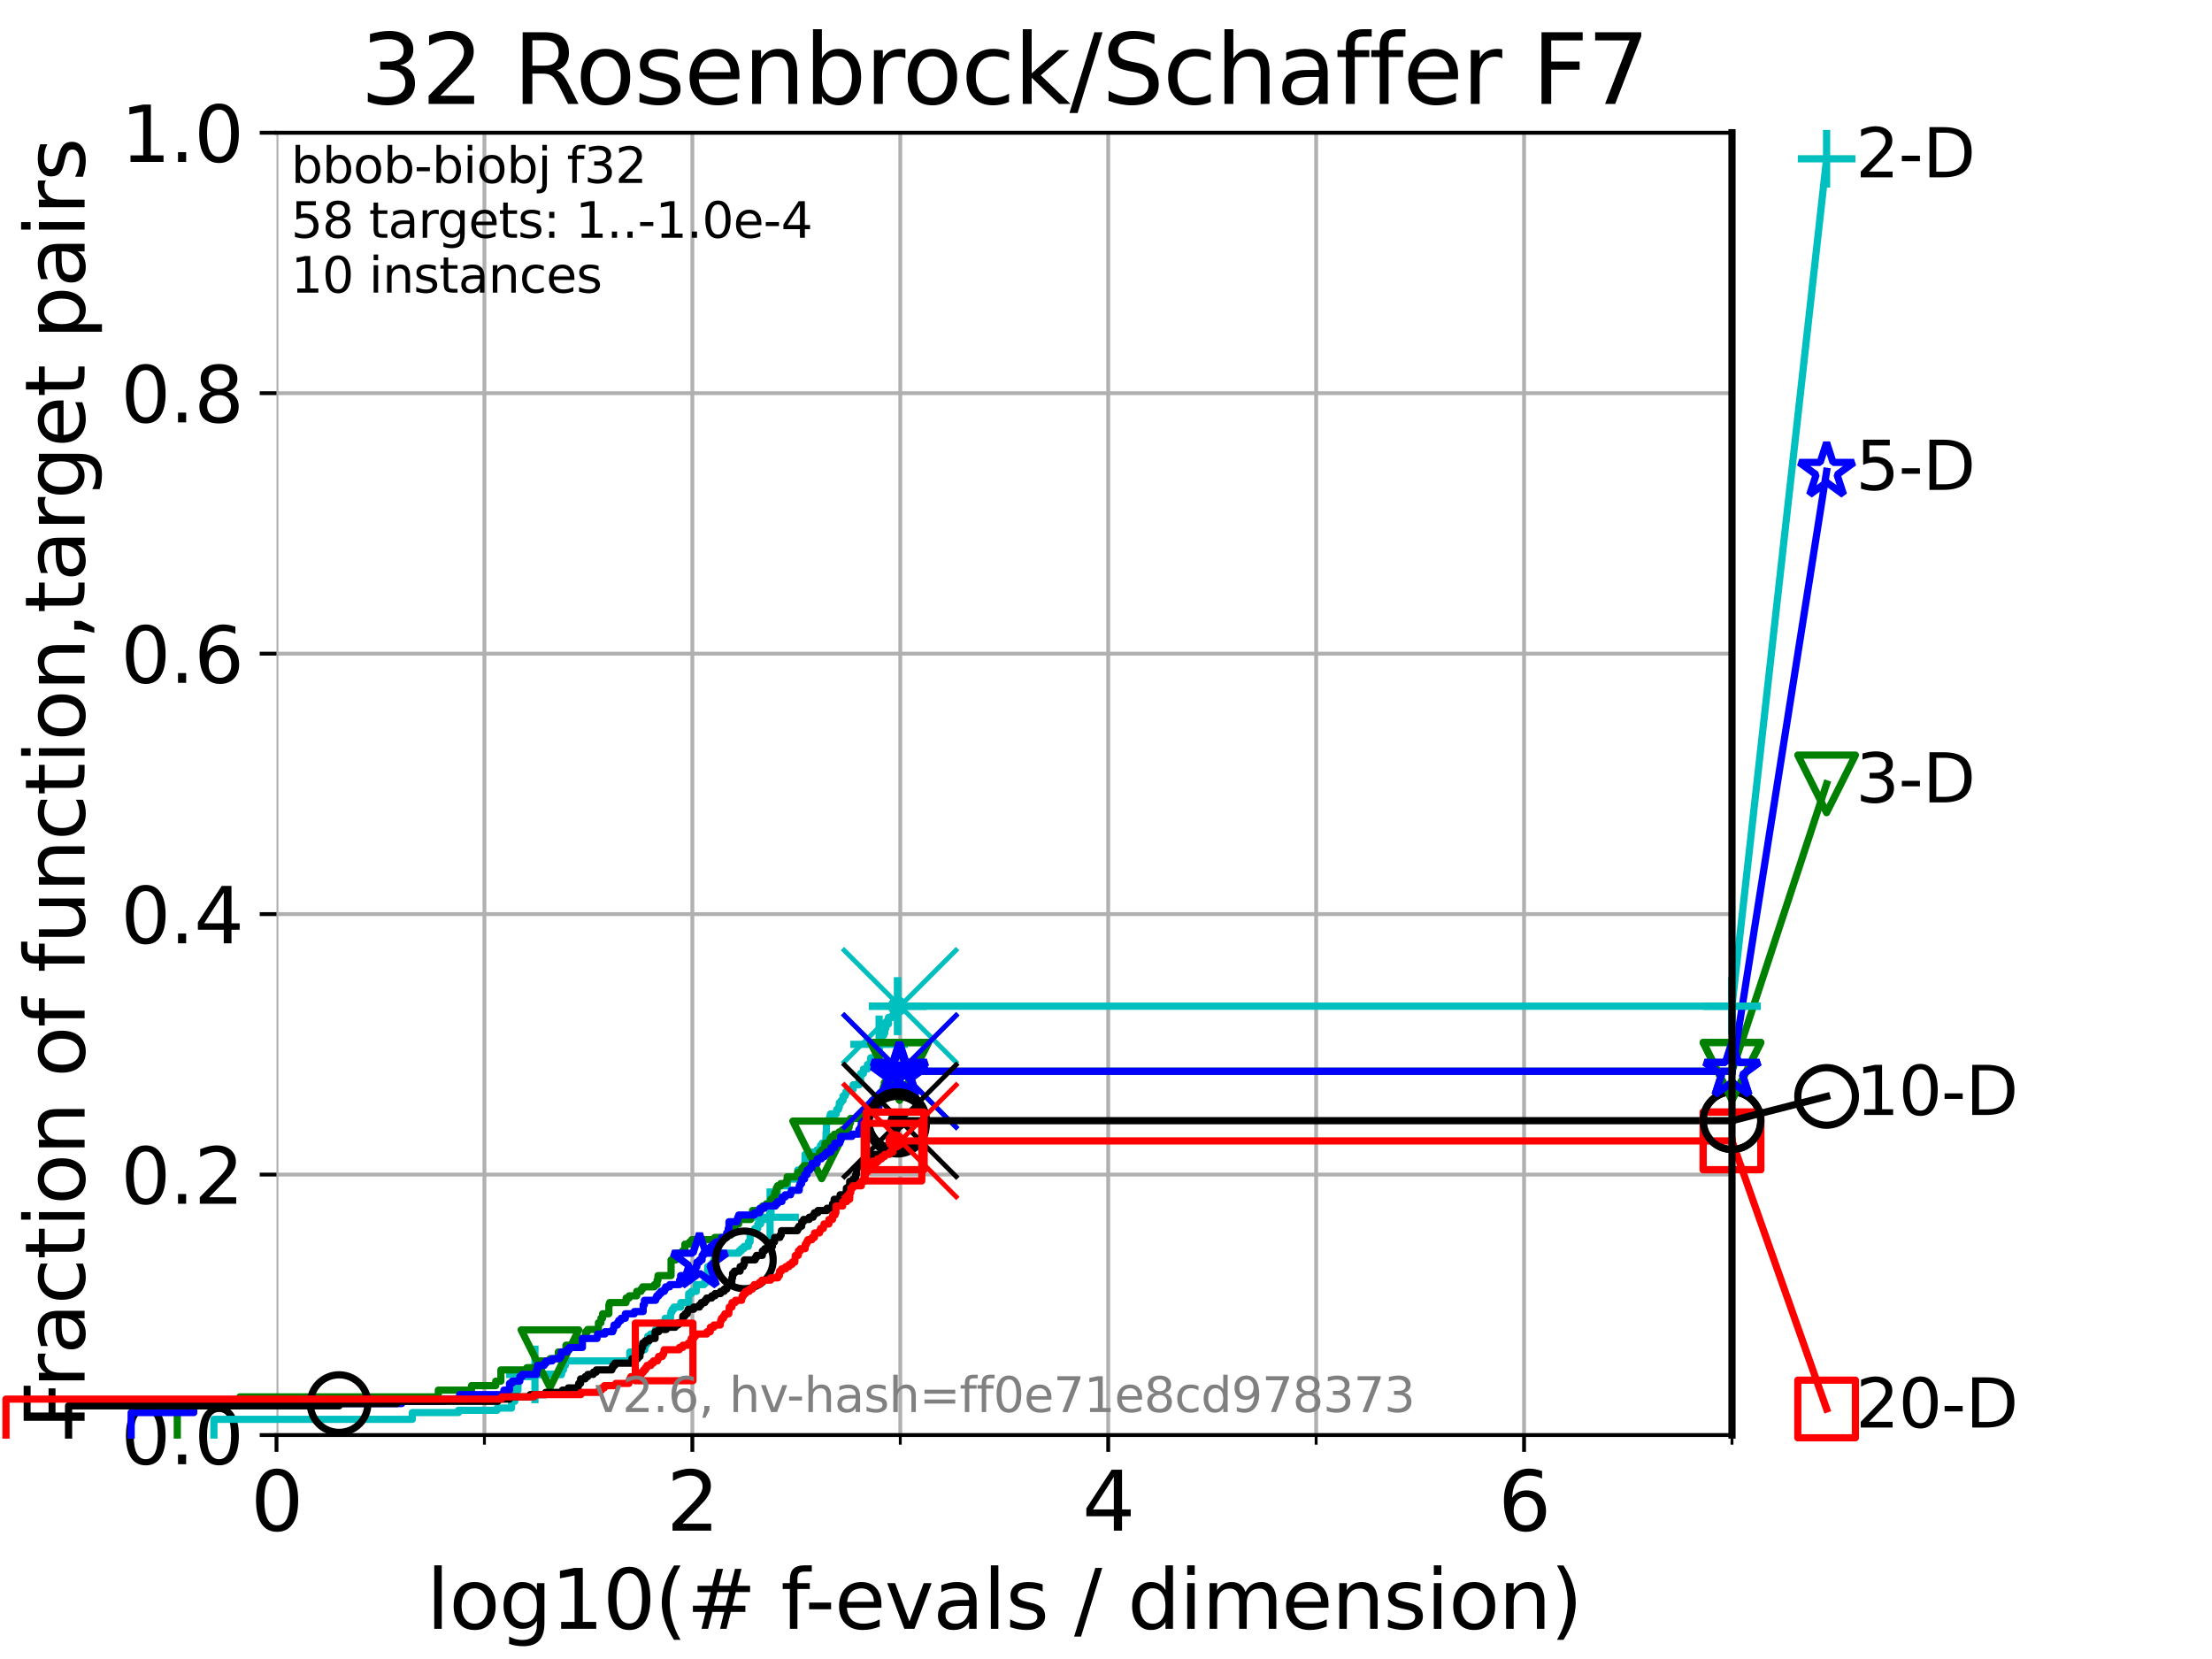 <?xml version="1.0" encoding="utf-8" standalone="no"?>
<!DOCTYPE svg PUBLIC "-//W3C//DTD SVG 1.1//EN"
  "http://www.w3.org/Graphics/SVG/1.1/DTD/svg11.dtd">
<svg xmlns:xlink="http://www.w3.org/1999/xlink" width="460.8pt" height="345.6pt" viewBox="0 0 460.8 345.6" xmlns="http://www.w3.org/2000/svg" version="1.1">
 <defs>
  <style type="text/css">*{stroke-linejoin: round; stroke-linecap: butt}</style>
 </defs>
 <g id="figure_1">
  <g id="patch_1">
   <path d="M 0 345.6 
L 460.8 345.6 
L 460.8 0 
L 0 0 
z
" style="fill: #ffffff"/>
  </g>
  <g id="axes_1">
   <g id="patch_2">
    <path d="M 57.6 298.944 
L 360.806 298.944 
L 360.806 27.648 
L 57.6 27.648 
z
" style="fill: #ffffff"/>
   </g>
   <g id="matplotlib.axis_1">
    <g id="xtick_1">
     <g id="line2d_1">
      <path d="M 57.6 298.944 
L 57.6 27.648 
" clip-path="url(#pff3283acf6)" style="fill: none; stroke: #b0b0b0; stroke-width: 0.8; stroke-linecap: square"/>
     </g>
     <g id="line2d_2">
      <defs>
       <path id="mc805e54849" d="M 0 0 
L 0 3.5 
" style="stroke: #000000; stroke-width: 0.8"/>
      </defs>
      <g>
       <use xlink:href="#mc805e54849" x="57.6" y="298.944" style="stroke: #000000; stroke-width: 0.8"/>
      </g>
     </g>
     <g id="text_1">
      <!-- 0 -->
      <g transform="translate(52.192 318.861) scale(0.17 -0.17)">
       <defs>
        <path id="DejaVuSans-30" d="M 2034 4250 
Q 1547 4250 1301 3770 
Q 1056 3291 1056 2328 
Q 1056 1369 1301 889 
Q 1547 409 2034 409 
Q 2525 409 2770 889 
Q 3016 1369 3016 2328 
Q 3016 3291 2770 3770 
Q 2525 4250 2034 4250 
z
M 2034 4750 
Q 2819 4750 3233 4129 
Q 3647 3509 3647 2328 
Q 3647 1150 3233 529 
Q 2819 -91 2034 -91 
Q 1250 -91 836 529 
Q 422 1150 422 2328 
Q 422 3509 836 4129 
Q 1250 4750 2034 4750 
z
" transform="scale(0.016)"/>
       </defs>
       <use xlink:href="#DejaVuSans-30"/>
      </g>
     </g>
    </g>
    <g id="xtick_2">
     <g id="line2d_3">
      <path d="M 144.23 298.944 
L 144.23 27.648 
" clip-path="url(#pff3283acf6)" style="fill: none; stroke: #b0b0b0; stroke-width: 0.8; stroke-linecap: square"/>
     </g>
     <g id="line2d_4">
      <g>
       <use xlink:href="#mc805e54849" x="144.23" y="298.944" style="stroke: #000000; stroke-width: 0.8"/>
      </g>
     </g>
     <g id="text_2">
      <!-- 2 -->
      <g transform="translate(138.822 318.861) scale(0.17 -0.17)">
       <defs>
        <path id="DejaVuSans-32" d="M 1228 531 
L 3431 531 
L 3431 0 
L 469 0 
L 469 531 
Q 828 903 1448 1529 
Q 2069 2156 2228 2338 
Q 2531 2678 2651 2914 
Q 2772 3150 2772 3378 
Q 2772 3750 2511 3984 
Q 2250 4219 1831 4219 
Q 1534 4219 1204 4116 
Q 875 4013 500 3803 
L 500 4441 
Q 881 4594 1212 4672 
Q 1544 4750 1819 4750 
Q 2544 4750 2975 4387 
Q 3406 4025 3406 3419 
Q 3406 3131 3298 2873 
Q 3191 2616 2906 2266 
Q 2828 2175 2409 1742 
Q 1991 1309 1228 531 
z
" transform="scale(0.016)"/>
       </defs>
       <use xlink:href="#DejaVuSans-32"/>
      </g>
     </g>
    </g>
    <g id="xtick_3">
     <g id="line2d_5">
      <path d="M 230.861 298.944 
L 230.861 27.648 
" clip-path="url(#pff3283acf6)" style="fill: none; stroke: #b0b0b0; stroke-width: 0.8; stroke-linecap: square"/>
     </g>
     <g id="line2d_6">
      <g>
       <use xlink:href="#mc805e54849" x="230.861" y="298.944" style="stroke: #000000; stroke-width: 0.8"/>
      </g>
     </g>
     <g id="text_3">
      <!-- 4 -->
      <g transform="translate(225.453 318.861) scale(0.17 -0.17)">
       <defs>
        <path id="DejaVuSans-34" d="M 2419 4116 
L 825 1625 
L 2419 1625 
L 2419 4116 
z
M 2253 4666 
L 3047 4666 
L 3047 1625 
L 3713 1625 
L 3713 1100 
L 3047 1100 
L 3047 0 
L 2419 0 
L 2419 1100 
L 313 1100 
L 313 1709 
L 2253 4666 
z
" transform="scale(0.016)"/>
       </defs>
       <use xlink:href="#DejaVuSans-34"/>
      </g>
     </g>
    </g>
    <g id="xtick_4">
     <g id="line2d_7">
      <path d="M 317.491 298.944 
L 317.491 27.648 
" clip-path="url(#pff3283acf6)" style="fill: none; stroke: #b0b0b0; stroke-width: 0.8; stroke-linecap: square"/>
     </g>
     <g id="line2d_8">
      <g>
       <use xlink:href="#mc805e54849" x="317.491" y="298.944" style="stroke: #000000; stroke-width: 0.8"/>
      </g>
     </g>
     <g id="text_4">
      <!-- 6 -->
      <g transform="translate(312.083 318.861) scale(0.17 -0.17)">
       <defs>
        <path id="DejaVuSans-36" d="M 2113 2584 
Q 1688 2584 1439 2293 
Q 1191 2003 1191 1497 
Q 1191 994 1439 701 
Q 1688 409 2113 409 
Q 2538 409 2786 701 
Q 3034 994 3034 1497 
Q 3034 2003 2786 2293 
Q 2538 2584 2113 2584 
z
M 3366 4563 
L 3366 3988 
Q 3128 4100 2886 4159 
Q 2644 4219 2406 4219 
Q 1781 4219 1451 3797 
Q 1122 3375 1075 2522 
Q 1259 2794 1537 2939 
Q 1816 3084 2150 3084 
Q 2853 3084 3261 2657 
Q 3669 2231 3669 1497 
Q 3669 778 3244 343 
Q 2819 -91 2113 -91 
Q 1303 -91 875 529 
Q 447 1150 447 2328 
Q 447 3434 972 4092 
Q 1497 4750 2381 4750 
Q 2619 4750 2861 4703 
Q 3103 4656 3366 4563 
z
" transform="scale(0.016)"/>
       </defs>
       <use xlink:href="#DejaVuSans-36"/>
      </g>
     </g>
    </g>
    <g id="xtick_5">
     <g id="line2d_9">
      <path d="M 100.915 298.944 
L 100.915 27.648 
" clip-path="url(#pff3283acf6)" style="fill: none; stroke: #b0b0b0; stroke-width: 0.8; stroke-linecap: square"/>
     </g>
     <g id="line2d_10">
      <defs>
       <path id="m12a3ee024f" d="M 0 0 
L 0 2 
" style="stroke: #000000; stroke-width: 0.6"/>
      </defs>
      <g>
       <use xlink:href="#m12a3ee024f" x="100.915" y="298.944" style="stroke: #000000; stroke-width: 0.6"/>
      </g>
     </g>
    </g>
    <g id="xtick_6">
     <g id="line2d_11">
      <path d="M 187.546 298.944 
L 187.546 27.648 
" clip-path="url(#pff3283acf6)" style="fill: none; stroke: #b0b0b0; stroke-width: 0.8; stroke-linecap: square"/>
     </g>
     <g id="line2d_12">
      <g>
       <use xlink:href="#m12a3ee024f" x="187.546" y="298.944" style="stroke: #000000; stroke-width: 0.6"/>
      </g>
     </g>
    </g>
    <g id="xtick_7">
     <g id="line2d_13">
      <path d="M 274.176 298.944 
L 274.176 27.648 
" clip-path="url(#pff3283acf6)" style="fill: none; stroke: #b0b0b0; stroke-width: 0.8; stroke-linecap: square"/>
     </g>
     <g id="line2d_14">
      <g>
       <use xlink:href="#m12a3ee024f" x="274.176" y="298.944" style="stroke: #000000; stroke-width: 0.6"/>
      </g>
     </g>
    </g>
    <g id="xtick_8">
     <g id="line2d_15">
      <path d="M 360.806 298.944 
L 360.806 27.648 
" clip-path="url(#pff3283acf6)" style="fill: none; stroke: #b0b0b0; stroke-width: 0.8; stroke-linecap: square"/>
     </g>
     <g id="line2d_16">
      <g>
       <use xlink:href="#m12a3ee024f" x="360.806" y="298.944" style="stroke: #000000; stroke-width: 0.6"/>
      </g>
     </g>
    </g>
    <g id="text_5">
     <!-- log10(# f-evals / dimension) -->
     <g transform="translate(88.823 339.314) scale(0.17 -0.17)">
      <defs>
       <path id="DejaVuSans-6c" d="M 603 4863 
L 1178 4863 
L 1178 0 
L 603 0 
L 603 4863 
z
" transform="scale(0.016)"/>
       <path id="DejaVuSans-6f" d="M 1959 3097 
Q 1497 3097 1228 2736 
Q 959 2375 959 1747 
Q 959 1119 1226 758 
Q 1494 397 1959 397 
Q 2419 397 2687 759 
Q 2956 1122 2956 1747 
Q 2956 2369 2687 2733 
Q 2419 3097 1959 3097 
z
M 1959 3584 
Q 2709 3584 3137 3096 
Q 3566 2609 3566 1747 
Q 3566 888 3137 398 
Q 2709 -91 1959 -91 
Q 1206 -91 779 398 
Q 353 888 353 1747 
Q 353 2609 779 3096 
Q 1206 3584 1959 3584 
z
" transform="scale(0.016)"/>
       <path id="DejaVuSans-67" d="M 2906 1791 
Q 2906 2416 2648 2759 
Q 2391 3103 1925 3103 
Q 1463 3103 1205 2759 
Q 947 2416 947 1791 
Q 947 1169 1205 825 
Q 1463 481 1925 481 
Q 2391 481 2648 825 
Q 2906 1169 2906 1791 
z
M 3481 434 
Q 3481 -459 3084 -895 
Q 2688 -1331 1869 -1331 
Q 1566 -1331 1297 -1286 
Q 1028 -1241 775 -1147 
L 775 -588 
Q 1028 -725 1275 -790 
Q 1522 -856 1778 -856 
Q 2344 -856 2625 -561 
Q 2906 -266 2906 331 
L 2906 616 
Q 2728 306 2450 153 
Q 2172 0 1784 0 
Q 1141 0 747 490 
Q 353 981 353 1791 
Q 353 2603 747 3093 
Q 1141 3584 1784 3584 
Q 2172 3584 2450 3431 
Q 2728 3278 2906 2969 
L 2906 3500 
L 3481 3500 
L 3481 434 
z
" transform="scale(0.016)"/>
       <path id="DejaVuSans-31" d="M 794 531 
L 1825 531 
L 1825 4091 
L 703 3866 
L 703 4441 
L 1819 4666 
L 2450 4666 
L 2450 531 
L 3481 531 
L 3481 0 
L 794 0 
L 794 531 
z
" transform="scale(0.016)"/>
       <path id="DejaVuSans-28" d="M 1984 4856 
Q 1566 4138 1362 3434 
Q 1159 2731 1159 2009 
Q 1159 1288 1364 580 
Q 1569 -128 1984 -844 
L 1484 -844 
Q 1016 -109 783 600 
Q 550 1309 550 2009 
Q 550 2706 781 3412 
Q 1013 4119 1484 4856 
L 1984 4856 
z
" transform="scale(0.016)"/>
       <path id="DejaVuSans-23" d="M 3272 2816 
L 2363 2816 
L 2100 1772 
L 3016 1772 
L 3272 2816 
z
M 2803 4594 
L 2478 3297 
L 3391 3297 
L 3719 4594 
L 4219 4594 
L 3897 3297 
L 4872 3297 
L 4872 2816 
L 3775 2816 
L 3519 1772 
L 4513 1772 
L 4513 1294 
L 3397 1294 
L 3072 0 
L 2572 0 
L 2894 1294 
L 1978 1294 
L 1656 0 
L 1153 0 
L 1478 1294 
L 494 1294 
L 494 1772 
L 1594 1772 
L 1856 2816 
L 850 2816 
L 850 3297 
L 1978 3297 
L 2297 4594 
L 2803 4594 
z
" transform="scale(0.016)"/>
       <path id="DejaVuSans-20" transform="scale(0.016)"/>
       <path id="DejaVuSans-66" d="M 2375 4863 
L 2375 4384 
L 1825 4384 
Q 1516 4384 1395 4259 
Q 1275 4134 1275 3809 
L 1275 3500 
L 2222 3500 
L 2222 3053 
L 1275 3053 
L 1275 0 
L 697 0 
L 697 3053 
L 147 3053 
L 147 3500 
L 697 3500 
L 697 3744 
Q 697 4328 969 4595 
Q 1241 4863 1831 4863 
L 2375 4863 
z
" transform="scale(0.016)"/>
       <path id="DejaVuSans-2d" d="M 313 2009 
L 1997 2009 
L 1997 1497 
L 313 1497 
L 313 2009 
z
" transform="scale(0.016)"/>
       <path id="DejaVuSans-65" d="M 3597 1894 
L 3597 1613 
L 953 1613 
Q 991 1019 1311 708 
Q 1631 397 2203 397 
Q 2534 397 2845 478 
Q 3156 559 3463 722 
L 3463 178 
Q 3153 47 2828 -22 
Q 2503 -91 2169 -91 
Q 1331 -91 842 396 
Q 353 884 353 1716 
Q 353 2575 817 3079 
Q 1281 3584 2069 3584 
Q 2775 3584 3186 3129 
Q 3597 2675 3597 1894 
z
M 3022 2063 
Q 3016 2534 2758 2815 
Q 2500 3097 2075 3097 
Q 1594 3097 1305 2825 
Q 1016 2553 972 2059 
L 3022 2063 
z
" transform="scale(0.016)"/>
       <path id="DejaVuSans-76" d="M 191 3500 
L 800 3500 
L 1894 563 
L 2988 3500 
L 3597 3500 
L 2284 0 
L 1503 0 
L 191 3500 
z
" transform="scale(0.016)"/>
       <path id="DejaVuSans-61" d="M 2194 1759 
Q 1497 1759 1228 1600 
Q 959 1441 959 1056 
Q 959 750 1161 570 
Q 1363 391 1709 391 
Q 2188 391 2477 730 
Q 2766 1069 2766 1631 
L 2766 1759 
L 2194 1759 
z
M 3341 1997 
L 3341 0 
L 2766 0 
L 2766 531 
Q 2569 213 2275 61 
Q 1981 -91 1556 -91 
Q 1019 -91 701 211 
Q 384 513 384 1019 
Q 384 1609 779 1909 
Q 1175 2209 1959 2209 
L 2766 2209 
L 2766 2266 
Q 2766 2663 2505 2880 
Q 2244 3097 1772 3097 
Q 1472 3097 1187 3025 
Q 903 2953 641 2809 
L 641 3341 
Q 956 3463 1253 3523 
Q 1550 3584 1831 3584 
Q 2591 3584 2966 3190 
Q 3341 2797 3341 1997 
z
" transform="scale(0.016)"/>
       <path id="DejaVuSans-73" d="M 2834 3397 
L 2834 2853 
Q 2591 2978 2328 3040 
Q 2066 3103 1784 3103 
Q 1356 3103 1142 2972 
Q 928 2841 928 2578 
Q 928 2378 1081 2264 
Q 1234 2150 1697 2047 
L 1894 2003 
Q 2506 1872 2764 1633 
Q 3022 1394 3022 966 
Q 3022 478 2636 193 
Q 2250 -91 1575 -91 
Q 1294 -91 989 -36 
Q 684 19 347 128 
L 347 722 
Q 666 556 975 473 
Q 1284 391 1588 391 
Q 1994 391 2212 530 
Q 2431 669 2431 922 
Q 2431 1156 2273 1281 
Q 2116 1406 1581 1522 
L 1381 1569 
Q 847 1681 609 1914 
Q 372 2147 372 2553 
Q 372 3047 722 3315 
Q 1072 3584 1716 3584 
Q 2034 3584 2315 3537 
Q 2597 3491 2834 3397 
z
" transform="scale(0.016)"/>
       <path id="DejaVuSans-2f" d="M 1625 4666 
L 2156 4666 
L 531 -594 
L 0 -594 
L 1625 4666 
z
" transform="scale(0.016)"/>
       <path id="DejaVuSans-64" d="M 2906 2969 
L 2906 4863 
L 3481 4863 
L 3481 0 
L 2906 0 
L 2906 525 
Q 2725 213 2448 61 
Q 2172 -91 1784 -91 
Q 1150 -91 751 415 
Q 353 922 353 1747 
Q 353 2572 751 3078 
Q 1150 3584 1784 3584 
Q 2172 3584 2448 3432 
Q 2725 3281 2906 2969 
z
M 947 1747 
Q 947 1113 1208 752 
Q 1469 391 1925 391 
Q 2381 391 2643 752 
Q 2906 1113 2906 1747 
Q 2906 2381 2643 2742 
Q 2381 3103 1925 3103 
Q 1469 3103 1208 2742 
Q 947 2381 947 1747 
z
" transform="scale(0.016)"/>
       <path id="DejaVuSans-69" d="M 603 3500 
L 1178 3500 
L 1178 0 
L 603 0 
L 603 3500 
z
M 603 4863 
L 1178 4863 
L 1178 4134 
L 603 4134 
L 603 4863 
z
" transform="scale(0.016)"/>
       <path id="DejaVuSans-6d" d="M 3328 2828 
Q 3544 3216 3844 3400 
Q 4144 3584 4550 3584 
Q 5097 3584 5394 3201 
Q 5691 2819 5691 2113 
L 5691 0 
L 5113 0 
L 5113 2094 
Q 5113 2597 4934 2840 
Q 4756 3084 4391 3084 
Q 3944 3084 3684 2787 
Q 3425 2491 3425 1978 
L 3425 0 
L 2847 0 
L 2847 2094 
Q 2847 2600 2669 2842 
Q 2491 3084 2119 3084 
Q 1678 3084 1418 2786 
Q 1159 2488 1159 1978 
L 1159 0 
L 581 0 
L 581 3500 
L 1159 3500 
L 1159 2956 
Q 1356 3278 1631 3431 
Q 1906 3584 2284 3584 
Q 2666 3584 2933 3390 
Q 3200 3197 3328 2828 
z
" transform="scale(0.016)"/>
       <path id="DejaVuSans-6e" d="M 3513 2113 
L 3513 0 
L 2938 0 
L 2938 2094 
Q 2938 2591 2744 2837 
Q 2550 3084 2163 3084 
Q 1697 3084 1428 2787 
Q 1159 2491 1159 1978 
L 1159 0 
L 581 0 
L 581 3500 
L 1159 3500 
L 1159 2956 
Q 1366 3272 1645 3428 
Q 1925 3584 2291 3584 
Q 2894 3584 3203 3211 
Q 3513 2838 3513 2113 
z
" transform="scale(0.016)"/>
       <path id="DejaVuSans-29" d="M 513 4856 
L 1013 4856 
Q 1481 4119 1714 3412 
Q 1947 2706 1947 2009 
Q 1947 1309 1714 600 
Q 1481 -109 1013 -844 
L 513 -844 
Q 928 -128 1133 580 
Q 1338 1288 1338 2009 
Q 1338 2731 1133 3434 
Q 928 4138 513 4856 
z
" transform="scale(0.016)"/>
      </defs>
      <use xlink:href="#DejaVuSans-6c"/>
      <use xlink:href="#DejaVuSans-6f" x="27.783"/>
      <use xlink:href="#DejaVuSans-67" x="88.965"/>
      <use xlink:href="#DejaVuSans-31" x="152.441"/>
      <use xlink:href="#DejaVuSans-30" x="216.064"/>
      <use xlink:href="#DejaVuSans-28" x="279.688"/>
      <use xlink:href="#DejaVuSans-23" x="318.701"/>
      <use xlink:href="#DejaVuSans-20" x="402.49"/>
      <use xlink:href="#DejaVuSans-66" x="434.277"/>
      <use xlink:href="#DejaVuSans-2d" x="463.982"/>
      <use xlink:href="#DejaVuSans-65" x="500.066"/>
      <use xlink:href="#DejaVuSans-76" x="561.59"/>
      <use xlink:href="#DejaVuSans-61" x="620.77"/>
      <use xlink:href="#DejaVuSans-6c" x="682.049"/>
      <use xlink:href="#DejaVuSans-73" x="709.832"/>
      <use xlink:href="#DejaVuSans-20" x="761.932"/>
      <use xlink:href="#DejaVuSans-2f" x="793.719"/>
      <use xlink:href="#DejaVuSans-20" x="827.41"/>
      <use xlink:href="#DejaVuSans-64" x="859.197"/>
      <use xlink:href="#DejaVuSans-69" x="922.674"/>
      <use xlink:href="#DejaVuSans-6d" x="950.457"/>
      <use xlink:href="#DejaVuSans-65" x="1047.869"/>
      <use xlink:href="#DejaVuSans-6e" x="1109.393"/>
      <use xlink:href="#DejaVuSans-73" x="1172.771"/>
      <use xlink:href="#DejaVuSans-69" x="1224.871"/>
      <use xlink:href="#DejaVuSans-6f" x="1252.654"/>
      <use xlink:href="#DejaVuSans-6e" x="1313.836"/>
      <use xlink:href="#DejaVuSans-29" x="1377.215"/>
     </g>
    </g>
   </g>
   <g id="matplotlib.axis_2">
    <g id="ytick_1">
     <g id="line2d_17">
      <path d="M 57.6 298.944 
L 360.806 298.944 
" clip-path="url(#pff3283acf6)" style="fill: none; stroke: #b0b0b0; stroke-width: 0.8; stroke-linecap: square"/>
     </g>
     <g id="line2d_18">
      <defs>
       <path id="m0e5b800b15" d="M 0 0 
L -3.5 0 
" style="stroke: #000000; stroke-width: 0.8"/>
      </defs>
      <g>
       <use xlink:href="#m0e5b800b15" x="57.6" y="298.944" style="stroke: #000000; stroke-width: 0.8"/>
      </g>
     </g>
     <g id="text_6">
      <!-- 0.0 -->
      <g transform="translate(25.155 305.023) scale(0.16 -0.16)">
       <defs>
        <path id="DejaVuSans-2e" d="M 684 794 
L 1344 794 
L 1344 0 
L 684 0 
L 684 794 
z
" transform="scale(0.016)"/>
       </defs>
       <use xlink:href="#DejaVuSans-30"/>
       <use xlink:href="#DejaVuSans-2e" x="63.623"/>
       <use xlink:href="#DejaVuSans-30" x="95.41"/>
      </g>
     </g>
    </g>
    <g id="ytick_2">
     <g id="line2d_19">
      <path d="M 57.6 244.685 
L 360.806 244.685 
" clip-path="url(#pff3283acf6)" style="fill: none; stroke: #b0b0b0; stroke-width: 0.8; stroke-linecap: square"/>
     </g>
     <g id="line2d_20">
      <g>
       <use xlink:href="#m0e5b800b15" x="57.6" y="244.685" style="stroke: #000000; stroke-width: 0.8"/>
      </g>
     </g>
     <g id="text_7">
      <!-- 0.2 -->
      <g transform="translate(25.155 250.764) scale(0.16 -0.16)">
       <use xlink:href="#DejaVuSans-30"/>
       <use xlink:href="#DejaVuSans-2e" x="63.623"/>
       <use xlink:href="#DejaVuSans-32" x="95.41"/>
      </g>
     </g>
    </g>
    <g id="ytick_3">
     <g id="line2d_21">
      <path d="M 57.6 190.426 
L 360.806 190.426 
" clip-path="url(#pff3283acf6)" style="fill: none; stroke: #b0b0b0; stroke-width: 0.8; stroke-linecap: square"/>
     </g>
     <g id="line2d_22">
      <g>
       <use xlink:href="#m0e5b800b15" x="57.6" y="190.426" style="stroke: #000000; stroke-width: 0.8"/>
      </g>
     </g>
     <g id="text_8">
      <!-- 0.4 -->
      <g transform="translate(25.155 196.504) scale(0.16 -0.16)">
       <use xlink:href="#DejaVuSans-30"/>
       <use xlink:href="#DejaVuSans-2e" x="63.623"/>
       <use xlink:href="#DejaVuSans-34" x="95.41"/>
      </g>
     </g>
    </g>
    <g id="ytick_4">
     <g id="line2d_23">
      <path d="M 57.6 136.166 
L 360.806 136.166 
" clip-path="url(#pff3283acf6)" style="fill: none; stroke: #b0b0b0; stroke-width: 0.8; stroke-linecap: square"/>
     </g>
     <g id="line2d_24">
      <g>
       <use xlink:href="#m0e5b800b15" x="57.6" y="136.166" style="stroke: #000000; stroke-width: 0.8"/>
      </g>
     </g>
     <g id="text_9">
      <!-- 0.6 -->
      <g transform="translate(25.155 142.245) scale(0.16 -0.16)">
       <use xlink:href="#DejaVuSans-30"/>
       <use xlink:href="#DejaVuSans-2e" x="63.623"/>
       <use xlink:href="#DejaVuSans-36" x="95.41"/>
      </g>
     </g>
    </g>
    <g id="ytick_5">
     <g id="line2d_25">
      <path d="M 57.6 81.907 
L 360.806 81.907 
" clip-path="url(#pff3283acf6)" style="fill: none; stroke: #b0b0b0; stroke-width: 0.8; stroke-linecap: square"/>
     </g>
     <g id="line2d_26">
      <g>
       <use xlink:href="#m0e5b800b15" x="57.6" y="81.907" style="stroke: #000000; stroke-width: 0.8"/>
      </g>
     </g>
     <g id="text_10">
      <!-- 0.8 -->
      <g transform="translate(25.155 87.986) scale(0.16 -0.16)">
       <defs>
        <path id="DejaVuSans-38" d="M 2034 2216 
Q 1584 2216 1326 1975 
Q 1069 1734 1069 1313 
Q 1069 891 1326 650 
Q 1584 409 2034 409 
Q 2484 409 2743 651 
Q 3003 894 3003 1313 
Q 3003 1734 2745 1975 
Q 2488 2216 2034 2216 
z
M 1403 2484 
Q 997 2584 770 2862 
Q 544 3141 544 3541 
Q 544 4100 942 4425 
Q 1341 4750 2034 4750 
Q 2731 4750 3128 4425 
Q 3525 4100 3525 3541 
Q 3525 3141 3298 2862 
Q 3072 2584 2669 2484 
Q 3125 2378 3379 2068 
Q 3634 1759 3634 1313 
Q 3634 634 3220 271 
Q 2806 -91 2034 -91 
Q 1263 -91 848 271 
Q 434 634 434 1313 
Q 434 1759 690 2068 
Q 947 2378 1403 2484 
z
M 1172 3481 
Q 1172 3119 1398 2916 
Q 1625 2713 2034 2713 
Q 2441 2713 2670 2916 
Q 2900 3119 2900 3481 
Q 2900 3844 2670 4047 
Q 2441 4250 2034 4250 
Q 1625 4250 1398 4047 
Q 1172 3844 1172 3481 
z
" transform="scale(0.016)"/>
       </defs>
       <use xlink:href="#DejaVuSans-30"/>
       <use xlink:href="#DejaVuSans-2e" x="63.623"/>
       <use xlink:href="#DejaVuSans-38" x="95.41"/>
      </g>
     </g>
    </g>
    <g id="ytick_6">
     <g id="line2d_27">
      <path d="M 57.6 27.648 
L 360.806 27.648 
" clip-path="url(#pff3283acf6)" style="fill: none; stroke: #b0b0b0; stroke-width: 0.8; stroke-linecap: square"/>
     </g>
     <g id="line2d_28">
      <g>
       <use xlink:href="#m0e5b800b15" x="57.6" y="27.648" style="stroke: #000000; stroke-width: 0.8"/>
      </g>
     </g>
     <g id="text_11">
      <!-- 1.0 -->
      <g transform="translate(25.155 33.727) scale(0.16 -0.16)">
       <use xlink:href="#DejaVuSans-31"/>
       <use xlink:href="#DejaVuSans-2e" x="63.623"/>
       <use xlink:href="#DejaVuSans-30" x="95.41"/>
      </g>
     </g>
    </g>
    <g id="text_12">
     <!-- Fraction of function,target pairs -->
     <g transform="translate(17.62 297.681) rotate(-90) scale(0.17 -0.17)">
      <defs>
       <path id="DejaVuSans-46" d="M 628 4666 
L 3309 4666 
L 3309 4134 
L 1259 4134 
L 1259 2759 
L 3109 2759 
L 3109 2228 
L 1259 2228 
L 1259 0 
L 628 0 
L 628 4666 
z
" transform="scale(0.016)"/>
       <path id="DejaVuSans-72" d="M 2631 2963 
Q 2534 3019 2420 3045 
Q 2306 3072 2169 3072 
Q 1681 3072 1420 2755 
Q 1159 2438 1159 1844 
L 1159 0 
L 581 0 
L 581 3500 
L 1159 3500 
L 1159 2956 
Q 1341 3275 1631 3429 
Q 1922 3584 2338 3584 
Q 2397 3584 2469 3576 
Q 2541 3569 2628 3553 
L 2631 2963 
z
" transform="scale(0.016)"/>
       <path id="DejaVuSans-63" d="M 3122 3366 
L 3122 2828 
Q 2878 2963 2633 3030 
Q 2388 3097 2138 3097 
Q 1578 3097 1268 2742 
Q 959 2388 959 1747 
Q 959 1106 1268 751 
Q 1578 397 2138 397 
Q 2388 397 2633 464 
Q 2878 531 3122 666 
L 3122 134 
Q 2881 22 2623 -34 
Q 2366 -91 2075 -91 
Q 1284 -91 818 406 
Q 353 903 353 1747 
Q 353 2603 823 3093 
Q 1294 3584 2113 3584 
Q 2378 3584 2631 3529 
Q 2884 3475 3122 3366 
z
" transform="scale(0.016)"/>
       <path id="DejaVuSans-74" d="M 1172 4494 
L 1172 3500 
L 2356 3500 
L 2356 3053 
L 1172 3053 
L 1172 1153 
Q 1172 725 1289 603 
Q 1406 481 1766 481 
L 2356 481 
L 2356 0 
L 1766 0 
Q 1100 0 847 248 
Q 594 497 594 1153 
L 594 3053 
L 172 3053 
L 172 3500 
L 594 3500 
L 594 4494 
L 1172 4494 
z
" transform="scale(0.016)"/>
       <path id="DejaVuSans-75" d="M 544 1381 
L 544 3500 
L 1119 3500 
L 1119 1403 
Q 1119 906 1312 657 
Q 1506 409 1894 409 
Q 2359 409 2629 706 
Q 2900 1003 2900 1516 
L 2900 3500 
L 3475 3500 
L 3475 0 
L 2900 0 
L 2900 538 
Q 2691 219 2414 64 
Q 2138 -91 1772 -91 
Q 1169 -91 856 284 
Q 544 659 544 1381 
z
M 1991 3584 
L 1991 3584 
z
" transform="scale(0.016)"/>
       <path id="DejaVuSans-2c" d="M 750 794 
L 1409 794 
L 1409 256 
L 897 -744 
L 494 -744 
L 750 256 
L 750 794 
z
" transform="scale(0.016)"/>
       <path id="DejaVuSans-70" d="M 1159 525 
L 1159 -1331 
L 581 -1331 
L 581 3500 
L 1159 3500 
L 1159 2969 
Q 1341 3281 1617 3432 
Q 1894 3584 2278 3584 
Q 2916 3584 3314 3078 
Q 3713 2572 3713 1747 
Q 3713 922 3314 415 
Q 2916 -91 2278 -91 
Q 1894 -91 1617 61 
Q 1341 213 1159 525 
z
M 3116 1747 
Q 3116 2381 2855 2742 
Q 2594 3103 2138 3103 
Q 1681 3103 1420 2742 
Q 1159 2381 1159 1747 
Q 1159 1113 1420 752 
Q 1681 391 2138 391 
Q 2594 391 2855 752 
Q 3116 1113 3116 1747 
z
" transform="scale(0.016)"/>
      </defs>
      <use xlink:href="#DejaVuSans-46"/>
      <use xlink:href="#DejaVuSans-72" x="50.27"/>
      <use xlink:href="#DejaVuSans-61" x="91.383"/>
      <use xlink:href="#DejaVuSans-63" x="152.662"/>
      <use xlink:href="#DejaVuSans-74" x="207.643"/>
      <use xlink:href="#DejaVuSans-69" x="246.852"/>
      <use xlink:href="#DejaVuSans-6f" x="274.635"/>
      <use xlink:href="#DejaVuSans-6e" x="335.816"/>
      <use xlink:href="#DejaVuSans-20" x="399.195"/>
      <use xlink:href="#DejaVuSans-6f" x="430.982"/>
      <use xlink:href="#DejaVuSans-66" x="492.164"/>
      <use xlink:href="#DejaVuSans-20" x="527.369"/>
      <use xlink:href="#DejaVuSans-66" x="559.156"/>
      <use xlink:href="#DejaVuSans-75" x="594.361"/>
      <use xlink:href="#DejaVuSans-6e" x="657.74"/>
      <use xlink:href="#DejaVuSans-63" x="721.119"/>
      <use xlink:href="#DejaVuSans-74" x="776.1"/>
      <use xlink:href="#DejaVuSans-69" x="815.309"/>
      <use xlink:href="#DejaVuSans-6f" x="843.092"/>
      <use xlink:href="#DejaVuSans-6e" x="904.273"/>
      <use xlink:href="#DejaVuSans-2c" x="967.652"/>
      <use xlink:href="#DejaVuSans-74" x="999.439"/>
      <use xlink:href="#DejaVuSans-61" x="1038.648"/>
      <use xlink:href="#DejaVuSans-72" x="1099.928"/>
      <use xlink:href="#DejaVuSans-67" x="1139.291"/>
      <use xlink:href="#DejaVuSans-65" x="1202.768"/>
      <use xlink:href="#DejaVuSans-74" x="1264.291"/>
      <use xlink:href="#DejaVuSans-20" x="1303.5"/>
      <use xlink:href="#DejaVuSans-70" x="1335.287"/>
      <use xlink:href="#DejaVuSans-61" x="1398.764"/>
      <use xlink:href="#DejaVuSans-69" x="1460.043"/>
      <use xlink:href="#DejaVuSans-72" x="1487.826"/>
      <use xlink:href="#DejaVuSans-73" x="1528.939"/>
     </g>
    </g>
   </g>
   <g id="line2d_29">
    <defs>
     <path id="mcc9f761dd3" d="M 0 1.5 
C 0.398 1.5 0.779 1.342 1.061 1.061 
C 1.342 0.779 1.5 0.398 1.5 0 
C 1.5 -0.398 1.342 -0.779 1.061 -1.061 
C 0.779 -1.342 0.398 -1.5 0 -1.5 
C -0.398 -1.5 -0.779 -1.342 -1.061 -1.061 
C -1.342 -0.779 -1.5 -0.398 -1.5 0 
C -1.5 0.398 -1.342 0.779 -1.061 1.061 
C -0.779 1.342 -0.398 1.5 0 1.5 
z
" style="stroke: #00bfbf"/>
    </defs>
    <g>
     <use xlink:href="#mcc9f761dd3" x="186.992" y="209.603" style="fill: #00bfbf; stroke: #00bfbf"/>
     <use xlink:href="#mcc9f761dd3" x="186.992" y="209.603" style="fill: #00bfbf; stroke: #00bfbf"/>
    </g>
   </g>
   <g id="line2d_30">
    <path d="M 44.561 298.944 
L 44.561 295.67 
L 85.894 295.67 
L 85.894 294.266 
L 95.503 294.266 
L 95.503 293.799 
L 103.544 293.799 
L 103.544 293.331 
L 106.561 293.331 
L 106.561 291.928 
L 107.245 291.928 
L 107.245 289.589 
L 107.905 289.589 
L 107.905 286.782 
L 111.442 286.782 
L 111.442 286.315 
L 116.988 286.315 
L 116.988 285.379 
L 117.384 285.379 
L 117.384 284.444 
L 117.772 284.444 
L 117.772 283.508 
L 131.191 283.508 
L 131.191 281.637 
L 132.287 281.637 
L 132.287 281.169 
L 134.305 281.169 
L 134.305 280.234 
L 134.621 280.234 
L 134.621 279.766 
L 134.932 279.766 
L 134.932 278.363 
L 135.539 278.363 
L 135.539 277.895 
L 136.414 277.895 
L 136.414 277.427 
L 136.556 277.427 
L 136.556 276.96 
L 137.386 276.96 
L 137.386 275.556 
L 138.439 275.556 
L 138.439 275.089 
L 138.566 275.089 
L 138.566 274.621 
L 139.677 274.621 
L 139.677 273.685 
L 139.796 273.685 
L 139.796 273.218 
L 140.033 273.218 
L 140.033 272.75 
L 140.382 272.75 
L 140.382 272.282 
L 141.826 272.282 
L 141.826 271.347 
L 143.462 271.347 
L 143.462 269.476 
L 144.041 269.476 
L 144.041 269.008 
L 145.058 269.008 
L 145.058 267.605 
L 146.695 267.605 
L 146.695 267.137 
L 147.184 267.137 
L 147.184 266.669 
L 147.344 266.669 
L 147.424 263.863 
L 148.503 263.863 
L 148.503 262.927 
L 148.727 262.927 
L 148.727 262.459 
L 148.948 262.459 
L 148.948 261.524 
L 150.221 261.524 
L 150.221 261.056 
L 153.934 261.056 
L 153.934 260.588 
L 154.432 260.588 
L 154.432 260.121 
L 154.971 260.121 
L 154.971 259.653 
L 155.904 259.653 
L 155.904 258.717 
L 156.255 258.717 
L 156.255 256.846 
L 157.222 256.846 
L 157.222 255.911 
L 157.871 255.911 
L 157.871 254.975 
L 158.454 254.975 
L 158.454 254.04 
L 160.303 254.04 
L 160.303 253.572 
L 160.423 253.572 
L 160.423 252.637 
L 160.621 252.637 
L 160.621 249.362 
L 161.049 249.362 
L 161.049 248.895 
L 161.654 248.895 
L 161.654 248.427 
L 161.913 248.427 
L 161.987 247.024 
L 163.998 247.024 
L 164.096 245.62 
L 165.755 245.62 
L 165.755 245.153 
L 166.17 245.153 
L 166.17 243.749 
L 167.444 243.749 
L 167.444 242.814 
L 167.662 242.814 
L 167.716 240.475 
L 168.74 240.475 
L 168.74 240.007 
L 170.167 240.007 
L 170.167 239.54 
L 170.933 239.54 
L 170.933 238.604 
L 171.271 238.604 
L 171.271 238.136 
L 172.016 238.136 
L 172.102 235.798 
L 172.144 235.798 
L 172.187 233.459 
L 172.856 233.459 
L 172.856 232.523 
L 172.999 232.523 
L 172.999 232.056 
L 174.203 232.056 
L 174.298 231.12 
L 174.675 231.12 
L 174.675 230.652 
L 174.842 230.652 
L 174.842 229.717 
L 175.244 229.717 
L 175.244 229.249 
L 175.62 229.249 
L 175.62 228.313 
L 176.058 228.313 
L 176.058 227.846 
L 176.248 227.846 
L 176.248 227.378 
L 176.655 227.378 
L 176.655 226.91 
L 177.731 226.91 
L 177.731 225.975 
L 178.988 225.975 
L 178.988 225.039 
L 179.267 225.039 
L 179.267 223.636 
L 179.871 223.636 
L 179.871 222.7 
L 180.701 222.7 
L 180.701 221.765 
L 181.274 221.765 
L 181.379 220.362 
L 182.432 220.362 
L 182.432 219.426 
L 182.641 219.426 
L 182.641 218.491 
L 183.135 218.491 
L 183.135 217.555 
L 183.488 217.555 
L 183.5 216.152 
L 183.605 216.152 
L 183.605 215.684 
L 184.108 215.684 
L 184.108 215.216 
L 184.31 215.216 
L 184.31 214.281 
L 184.51 214.281 
L 184.51 213.345 
L 185.077 213.345 
L 185.077 211.942 
L 186.61 211.942 
L 186.61 211.007 
L 186.827 211.007 
L 186.827 210.539 
L 186.992 210.539 
L 186.992 209.603 
L 360.806 209.603 
L 360.806 209.603 
" style="fill: none; stroke: #00bfbf; stroke-width: 1.5; stroke-linecap: square"/>
   </g>
   <g id="line2d_31">
    <defs>
     <path id="m28c2323433" d="M -6 0 
L 6 0 
M 0 6 
L 0 -6 
" style="stroke: #00bfbf; stroke-width: 1.5"/>
    </defs>
    <g>
     <use xlink:href="#m28c2323433" x="111.442" y="286.315" style="fill-opacity: 0; stroke: #00bfbf; stroke-width: 1.5"/>
     <use xlink:href="#m28c2323433" x="160.423" y="253.572" style="fill-opacity: 0; stroke: #00bfbf; stroke-width: 1.5"/>
     <use xlink:href="#m28c2323433" x="183.135" y="217.555" style="fill-opacity: 0; stroke: #00bfbf; stroke-width: 1.5"/>
     <use xlink:href="#m28c2323433" x="186.992" y="209.603" style="fill-opacity: 0; stroke: #00bfbf; stroke-width: 1.5"/>
     <use xlink:href="#m28c2323433" x="186.992" y="209.603" style="fill-opacity: 0; stroke: #00bfbf; stroke-width: 1.5"/>
     <use xlink:href="#m28c2323433" x="360.806" y="209.603" style="fill-opacity: 0; stroke: #00bfbf; stroke-width: 1.5"/>
    </g>
   </g>
   <g id="line2d_32">
    <path style="fill: none; stroke: #00bfbf; stroke-width: 1.5; stroke-linecap: square"/>
    <g/>
   </g>
   <g id="line2d_33">
    <path d="M 187.489 209.603 
" clip-path="url(#pff3283acf6)" style="fill: none; stroke: #00bfbf; stroke-width: 1.5; stroke-linecap: square"/>
    <defs>
     <path id="m53aaa31c2f" d="M -12 12 
L 12 -12 
M -12 -12 
L 12 12 
" style="stroke: #00bfbf"/>
    </defs>
    <g clip-path="url(#pff3283acf6)">
     <use xlink:href="#m53aaa31c2f" x="187.489" y="209.603" style="fill: #00bfbf; stroke: #00bfbf"/>
    </g>
   </g>
   <g id="line2d_34">
    <defs>
     <path id="mea5ecee37a" d="M 0 1.5 
C 0.398 1.5 0.779 1.342 1.061 1.061 
C 1.342 0.779 1.5 0.398 1.5 0 
C 1.5 -0.398 1.342 -0.779 1.061 -1.061 
C 0.779 -1.342 0.398 -1.5 0 -1.5 
C -0.398 -1.5 -0.779 -1.342 -1.061 -1.061 
C -1.342 -0.779 -1.5 -0.398 -1.5 0 
C -1.5 0.398 -1.342 0.779 -1.061 1.061 
C -0.779 1.342 -0.398 1.5 0 1.5 
z
" style="stroke: #008000"/>
    </defs>
    <g>
     <use xlink:href="#mea5ecee37a" x="187.388" y="223.168" style="fill: #008000; stroke: #008000"/>
     <use xlink:href="#mea5ecee37a" x="187.388" y="223.168" style="fill: #008000; stroke: #008000"/>
    </g>
   </g>
   <g id="line2d_35">
    <path d="M 36.933 298.944 
L 36.933 292.863 
L 49.973 292.863 
L 49.973 290.992 
L 91.306 290.992 
L 91.306 289.589 
L 98.223 289.589 
L 98.223 288.653 
L 103.27 288.653 
L 103.27 287.718 
L 104.345 287.718 
L 104.345 285.379 
L 109.757 285.379 
L 109.757 284.911 
L 111.972 284.911 
L 111.972 283.508 
L 114.571 283.508 
L 114.571 283.04 
L 116.309 283.04 
L 116.309 281.637 
L 117.9 281.637 
L 117.9 280.234 
L 119.366 280.234 
L 119.366 279.766 
L 120.284 279.766 
L 120.284 278.831 
L 121.995 278.831 
L 121.995 277.427 
L 122.4 277.427 
L 122.4 276.96 
L 124.66 276.96 
L 124.66 275.556 
L 125.185 275.556 
L 125.185 274.621 
L 125.527 274.621 
L 125.527 273.685 
L 126.836 273.685 
L 126.836 271.814 
L 126.994 271.814 
L 126.994 271.347 
L 130.423 271.347 
L 130.423 270.411 
L 131.065 270.411 
L 131.065 269.943 
L 132.639 269.943 
L 132.639 269.008 
L 133.546 269.008 
L 133.546 268.54 
L 133.875 268.54 
L 133.875 268.072 
L 136.319 268.072 
L 136.319 267.605 
L 136.883 267.605 
L 136.883 266.669 
L 137.067 266.669 
L 137.067 265.734 
L 139.796 265.734 
L 139.796 262.459 
L 140.801 262.459 
L 140.801 261.056 
L 142.179 261.056 
L 142.179 260.588 
L 142.662 260.588 
L 142.662 259.185 
L 143.657 259.185 
L 143.657 258.717 
L 144.105 258.717 
L 144.105 258.25 
L 148.874 258.25 
L 148.874 257.782 
L 151.392 257.782 
L 151.392 257.314 
L 152.23 257.314 
L 152.23 256.379 
L 152.555 256.379 
L 152.555 255.443 
L 153.189 255.443 
L 153.189 254.975 
L 153.877 254.975 
L 153.877 254.04 
L 156.371 254.04 
L 156.371 253.104 
L 156.761 253.104 
L 156.761 252.169 
L 158.572 252.169 
L 158.572 251.701 
L 158.862 251.701 
L 158.862 251.233 
L 159.652 251.233 
L 159.652 250.766 
L 160.516 250.766 
L 160.542 249.83 
L 161.036 249.83 
L 161.036 249.362 
L 161.392 249.362 
L 161.392 248.427 
L 161.716 248.427 
L 161.716 247.491 
L 161.987 247.491 
L 161.987 247.024 
L 162.634 247.024 
L 162.634 246.556 
L 163.777 246.556 
L 163.777 246.088 
L 163.976 246.088 
L 163.976 245.153 
L 166.189 245.153 
L 166.189 244.217 
L 167.066 244.217 
L 167.066 243.282 
L 167.508 243.282 
L 167.508 242.814 
L 169.261 242.814 
L 169.278 240.943 
L 170.727 240.943 
L 170.727 240.007 
L 171.167 240.007 
L 171.167 239.54 
L 171.786 239.54 
L 171.872 238.136 
L 172.924 238.136 
L 172.924 237.201 
L 173.276 237.201 
L 173.276 236.733 
L 173.843 236.733 
L 173.843 236.265 
L 174.793 236.265 
L 174.793 235.798 
L 175.472 235.798 
L 175.472 235.33 
L 176.694 235.33 
L 176.694 234.862 
L 176.894 234.862 
L 176.894 233.927 
L 177.179 233.927 
L 177.179 232.991 
L 179.423 232.991 
L 179.423 232.056 
L 181.12 232.056 
L 181.12 231.12 
L 181.557 231.12 
L 181.557 230.184 
L 181.677 230.184 
L 181.677 229.249 
L 182.358 229.249 
L 182.358 228.313 
L 183.206 228.313 
L 183.206 227.846 
L 183.972 227.846 
L 184.018 226.442 
L 184.191 226.442 
L 184.213 225.507 
L 184.577 225.507 
L 184.577 225.039 
L 186.275 225.039 
L 186.275 224.571 
L 187.121 224.571 
L 187.121 224.104 
L 187.388 224.104 
L 187.388 223.168 
L 360.806 223.168 
L 360.806 223.168 
" style="fill: none; stroke: #008000; stroke-width: 1.5; stroke-linecap: square"/>
   </g>
   <g id="line2d_36">
    <defs>
     <path id="m68ae9f0093" d="M -0 6 
L 6 -6 
L -6 -6 
z
" style="stroke: #008000; stroke-width: 1.5; stroke-linejoin: miter"/>
    </defs>
    <g>
     <use xlink:href="#m68ae9f0093" x="114.571" y="283.04" style="fill-opacity: 0; stroke: #008000; stroke-width: 1.5; stroke-linejoin: miter"/>
     <use xlink:href="#m68ae9f0093" x="171.167" y="239.54" style="fill-opacity: 0; stroke: #008000; stroke-width: 1.5; stroke-linejoin: miter"/>
     <use xlink:href="#m68ae9f0093" x="187.388" y="223.168" style="fill-opacity: 0; stroke: #008000; stroke-width: 1.5; stroke-linejoin: miter"/>
     <use xlink:href="#m68ae9f0093" x="187.388" y="223.168" style="fill-opacity: 0; stroke: #008000; stroke-width: 1.5; stroke-linejoin: miter"/>
     <use xlink:href="#m68ae9f0093" x="187.388" y="223.168" style="fill-opacity: 0; stroke: #008000; stroke-width: 1.5; stroke-linejoin: miter"/>
     <use xlink:href="#m68ae9f0093" x="360.806" y="223.168" style="fill-opacity: 0; stroke: #008000; stroke-width: 1.5; stroke-linejoin: miter"/>
    </g>
   </g>
   <g id="line2d_37">
    <path style="fill: none; stroke: #008000; stroke-width: 1.5; stroke-linecap: square"/>
    <g/>
   </g>
   <g id="line2d_38">
    <path d="M 187.527 223.168 
" clip-path="url(#pff3283acf6)" style="fill: none; stroke: #008000; stroke-width: 1.5; stroke-linecap: square"/>
    <defs>
     <path id="mc563c8ffc2" d="M -12 12 
L 12 -12 
M -12 -12 
L 12 12 
" style="stroke: #008000"/>
    </defs>
    <g clip-path="url(#pff3283acf6)">
     <use xlink:href="#mc563c8ffc2" x="187.527" y="223.168" style="fill: #008000; stroke: #008000"/>
    </g>
   </g>
   <g id="line2d_39">
    <defs>
     <path id="mef30ed315e" d="M 0 1.5 
C 0.398 1.5 0.779 1.342 1.061 1.061 
C 1.342 0.779 1.5 0.398 1.5 0 
C 1.5 -0.398 1.342 -0.779 1.061 -1.061 
C 0.779 -1.342 0.398 -1.5 0 -1.5 
C -0.398 -1.5 -0.779 -1.342 -1.061 -1.061 
C -1.342 -0.779 -1.5 -0.398 -1.5 0 
C -1.5 0.398 -1.342 0.779 -1.061 1.061 
C -0.779 1.342 -0.398 1.5 0 1.5 
z
" style="stroke: #0000ff"/>
    </defs>
    <g>
     <use xlink:href="#mef30ed315e" x="187.353" y="223.168" style="fill: #0000ff; stroke: #0000ff"/>
     <use xlink:href="#mef30ed315e" x="187.353" y="223.168" style="fill: #0000ff; stroke: #0000ff"/>
    </g>
   </g>
   <g id="line2d_40">
    <path d="M 27.324 298.944 
L 27.324 294.266 
L 40.363 294.266 
L 40.363 292.395 
L 83.678 292.395 
L 83.678 291.928 
L 92.52 291.928 
L 92.52 291.46 
L 95.753 291.46 
L 95.753 290.524 
L 104.962 290.524 
L 104.962 289.589 
L 106.138 289.589 
L 106.138 288.186 
L 106.699 288.186 
L 106.699 287.718 
L 108.29 287.718 
L 108.29 286.782 
L 108.792 286.782 
L 108.792 286.315 
L 111.762 286.315 
L 111.762 285.379 
L 111.972 285.379 
L 111.972 284.444 
L 113.381 284.444 
L 113.381 283.976 
L 113.765 283.976 
L 113.765 283.508 
L 115.051 283.508 
L 115.051 283.04 
L 116.584 283.04 
L 116.584 282.573 
L 116.908 282.573 
L 116.908 281.637 
L 118.152 281.637 
L 118.152 281.169 
L 118.598 281.169 
L 118.598 280.702 
L 121.329 280.702 
L 121.329 278.831 
L 124.374 278.831 
L 124.482 277.895 
L 126.029 277.895 
L 126.029 277.427 
L 127.641 277.427 
L 127.641 276.96 
L 127.822 276.96 
L 127.911 276.024 
L 128.615 276.024 
L 128.615 275.556 
L 128.872 275.556 
L 128.872 275.089 
L 129.376 275.089 
L 129.376 274.621 
L 130.266 274.621 
L 130.266 273.685 
L 132.145 273.685 
L 132.145 273.218 
L 133.983 273.218 
L 133.983 271.814 
L 134.241 271.814 
L 134.241 270.879 
L 136.584 270.879 
L 136.584 270.411 
L 136.809 270.411 
L 136.809 269.943 
L 137.25 269.943 
L 137.25 269.476 
L 137.681 269.476 
L 137.681 269.008 
L 138.413 269.008 
L 138.413 268.54 
L 138.668 268.54 
L 138.668 268.072 
L 139.508 268.072 
L 139.508 267.605 
L 141.567 267.605 
L 141.567 266.669 
L 141.783 266.669 
L 141.783 265.734 
L 143.226 265.734 
L 143.226 265.266 
L 144.529 265.266 
L 144.529 264.33 
L 144.932 264.33 
L 144.932 263.863 
L 145.184 263.863 
L 145.184 262.927 
L 145.713 262.927 
L 145.713 262.459 
L 146.261 262.459 
L 146.261 261.524 
L 146.563 261.524 
L 146.563 261.056 
L 147.055 261.056 
L 147.055 260.121 
L 148.063 260.121 
L 148.063 259.653 
L 148.548 259.653 
L 148.548 259.185 
L 149.108 259.185 
L 149.108 258.717 
L 150.344 258.717 
L 150.344 257.782 
L 151.375 257.782 
L 151.375 256.846 
L 151.707 256.846 
L 151.707 255.911 
L 151.858 255.911 
L 151.858 254.508 
L 153.536 254.508 
L 153.536 254.04 
L 153.696 254.04 
L 153.696 253.572 
L 153.9 253.572 
L 153.9 253.104 
L 157.175 253.104 
L 157.175 252.637 
L 158.277 252.637 
L 158.295 251.701 
L 159.25 251.701 
L 159.25 251.233 
L 161.557 251.233 
L 161.557 250.766 
L 162.001 250.766 
L 162.001 250.298 
L 162.901 250.298 
L 162.901 249.362 
L 163.572 249.362 
L 163.572 248.895 
L 164.695 248.895 
L 164.695 248.427 
L 164.859 248.427 
L 164.859 247.959 
L 166.495 247.959 
L 166.495 247.024 
L 166.667 247.024 
L 166.667 246.556 
L 167.006 246.556 
L 167.006 245.62 
L 167.613 245.62 
L 167.613 244.685 
L 168.138 244.685 
L 168.148 243.749 
L 168.699 243.749 
L 168.699 243.282 
L 169.145 243.282 
L 169.145 242.346 
L 170.243 242.346 
L 170.243 241.411 
L 171.119 241.411 
L 171.119 240.943 
L 171.774 240.943 
L 171.774 240.475 
L 172.187 240.475 
L 172.187 240.007 
L 173.117 240.007 
L 173.117 239.072 
L 173.895 239.072 
L 173.895 238.136 
L 174.945 238.136 
L 174.945 237.669 
L 175.106 237.669 
L 175.135 236.733 
L 177.479 236.733 
L 177.479 236.265 
L 178.908 236.265 
L 178.908 235.33 
L 179.221 235.33 
L 179.221 234.862 
L 179.425 234.862 
L 179.425 233.927 
L 179.894 233.927 
L 179.894 233.459 
L 180.434 233.459 
L 180.434 232.523 
L 180.991 232.523 
L 180.991 231.588 
L 181.402 231.588 
L 181.402 230.652 
L 183.092 230.652 
L 183.116 228.781 
L 183.743 228.781 
L 183.743 228.313 
L 184.656 228.313 
L 184.656 227.846 
L 186.608 227.846 
L 186.608 226.91 
L 186.821 226.91 
L 186.895 225.039 
L 187.185 225.039 
L 187.185 224.104 
L 187.353 224.104 
L 187.353 223.168 
L 360.806 223.168 
L 360.806 223.168 
" style="fill: none; stroke: #0000ff; stroke-width: 1.5; stroke-linecap: square"/>
   </g>
   <g id="line2d_41">
    <defs>
     <path id="mfca4f16f41" d="M 0 -6 
L -1.347 -1.854 
L -5.706 -1.854 
L -2.18 0.708 
L -3.527 4.854 
L -0 2.292 
L 3.527 4.854 
L 2.18 0.708 
L 5.706 -1.854 
L 1.347 -1.854 
z
" style="stroke: #0000ff; stroke-width: 1.5; stroke-linejoin: bevel"/>
    </defs>
    <g>
     <use xlink:href="#mfca4f16f41" x="145.713" y="262.927" style="fill-opacity: 0; stroke: #0000ff; stroke-width: 1.5; stroke-linejoin: bevel"/>
     <use xlink:href="#mfca4f16f41" x="187.353" y="224.104" style="fill-opacity: 0; stroke: #0000ff; stroke-width: 1.5; stroke-linejoin: bevel"/>
     <use xlink:href="#mfca4f16f41" x="187.353" y="223.168" style="fill-opacity: 0; stroke: #0000ff; stroke-width: 1.5; stroke-linejoin: bevel"/>
     <use xlink:href="#mfca4f16f41" x="187.353" y="223.168" style="fill-opacity: 0; stroke: #0000ff; stroke-width: 1.5; stroke-linejoin: bevel"/>
     <use xlink:href="#mfca4f16f41" x="360.806" y="223.168" style="fill-opacity: 0; stroke: #0000ff; stroke-width: 1.5; stroke-linejoin: bevel"/>
    </g>
   </g>
   <g id="line2d_42">
    <path style="fill: none; stroke: #0000ff; stroke-width: 1.5; stroke-linecap: square"/>
    <g/>
   </g>
   <g id="line2d_43">
    <path d="M 187.531 223.168 
" clip-path="url(#pff3283acf6)" style="fill: none; stroke: #0000ff; stroke-width: 1.5; stroke-linecap: square"/>
    <defs>
     <path id="mbd2623bfd8" d="M -12 12 
L 12 -12 
M -12 -12 
L 12 12 
" style="stroke: #0000ff"/>
    </defs>
    <g clip-path="url(#pff3283acf6)">
     <use xlink:href="#mbd2623bfd8" x="187.531" y="223.168" style="fill: #0000ff; stroke: #0000ff"/>
    </g>
   </g>
   <g id="line2d_44">
    <defs>
     <path id="m7d3a88a284" d="M 0 1.5 
C 0.398 1.5 0.779 1.342 1.061 1.061 
C 1.342 0.779 1.5 0.398 1.5 0 
C 1.5 -0.398 1.342 -0.779 1.061 -1.061 
C 0.779 -1.342 0.398 -1.5 0 -1.5 
C -0.398 -1.5 -0.779 -1.342 -1.061 -1.061 
C -1.342 -0.779 -1.5 -0.398 -1.5 0 
C -1.5 0.398 -1.342 0.779 -1.061 1.061 
C -0.779 1.342 -0.398 1.5 0 1.5 
z
" style="stroke: #000000"/>
    </defs>
    <g>
     <use xlink:href="#m7d3a88a284" x="186.947" y="233.459" style="stroke: #000000"/>
     <use xlink:href="#m7d3a88a284" x="186.947" y="233.459" style="stroke: #000000"/>
    </g>
   </g>
   <g id="line2d_45">
    <path d="M 14.285 298.944 
L 14.285 292.863 
L 70.639 292.863 
L 70.639 292.395 
L 82.713 292.395 
L 82.713 291.928 
L 103.707 291.928 
L 103.707 291.46 
L 106.138 291.46 
L 106.138 290.992 
L 110.449 290.992 
L 110.449 290.524 
L 113.67 290.524 
L 113.67 290.057 
L 117.147 290.057 
L 117.147 289.589 
L 118.376 289.589 
L 118.376 289.121 
L 120.418 289.121 
L 120.418 288.653 
L 120.551 288.653 
L 120.551 288.186 
L 120.944 288.186 
L 120.944 287.25 
L 121.893 287.25 
L 121.893 286.782 
L 122.44 286.782 
L 122.44 286.315 
L 123.601 286.315 
L 123.601 285.847 
L 124.211 285.847 
L 124.211 285.379 
L 127.458 285.379 
L 127.458 284.911 
L 127.686 284.911 
L 127.686 284.444 
L 128.09 284.444 
L 128.09 283.976 
L 131.527 283.976 
L 131.637 283.04 
L 132.881 283.04 
L 132.881 282.573 
L 133.323 282.573 
L 133.323 281.637 
L 133.557 281.637 
L 133.623 280.702 
L 133.853 280.702 
L 133.886 279.766 
L 134.432 279.766 
L 134.432 279.298 
L 135.268 279.298 
L 135.268 278.831 
L 136.471 278.831 
L 136.471 277.427 
L 137.223 277.427 
L 137.223 276.96 
L 138.794 276.96 
L 138.794 276.492 
L 140.657 276.492 
L 140.657 276.024 
L 141.261 276.024 
L 141.261 275.556 
L 142.207 275.556 
L 142.248 274.153 
L 142.703 274.153 
L 142.703 273.685 
L 143.166 273.685 
L 143.166 273.218 
L 143.364 273.218 
L 143.364 272.75 
L 144.51 272.75 
L 144.51 272.282 
L 145.713 272.282 
L 145.713 271.814 
L 146.092 271.814 
L 146.092 271.347 
L 146.843 271.347 
L 146.843 270.879 
L 147.2 270.879 
L 147.2 270.411 
L 148.262 270.411 
L 148.262 269.943 
L 148.962 269.943 
L 148.962 269.476 
L 150.111 269.476 
L 150.111 269.008 
L 150.867 269.008 
L 150.867 268.54 
L 151.401 268.54 
L 151.401 268.072 
L 151.643 268.072 
L 151.643 267.605 
L 151.995 267.605 
L 151.995 267.137 
L 152.463 267.137 
L 152.463 266.201 
L 152.608 266.201 
L 152.608 265.266 
L 153.001 265.266 
L 153.001 264.798 
L 154.179 264.798 
L 154.179 263.863 
L 154.843 263.863 
L 154.843 263.395 
L 155.067 263.395 
L 155.067 262.459 
L 157.298 262.459 
L 157.298 261.992 
L 157.587 261.992 
L 157.587 261.524 
L 158.813 261.524 
L 158.813 260.588 
L 159.3 260.588 
L 159.3 260.121 
L 160.037 260.121 
L 160.037 259.653 
L 160.91 259.653 
L 160.91 258.717 
L 161.354 258.717 
L 161.369 257.782 
L 162.485 257.782 
L 162.485 257.314 
L 162.733 257.314 
L 162.782 256.379 
L 166.117 256.379 
L 166.117 255.911 
L 166.42 255.911 
L 166.42 255.443 
L 167.012 255.443 
L 167.012 254.508 
L 167.389 254.508 
L 167.389 254.04 
L 168.576 254.04 
L 168.576 253.572 
L 169.393 253.572 
L 169.393 253.104 
L 169.658 253.104 
L 169.658 252.637 
L 170.384 252.637 
L 170.384 252.169 
L 172.289 252.169 
L 172.289 251.701 
L 173.426 251.701 
L 173.426 250.766 
L 173.77 250.766 
L 173.77 249.83 
L 175.011 249.83 
L 175.011 248.895 
L 176.262 248.895 
L 176.32 247.491 
L 176.842 247.491 
L 176.842 247.024 
L 177.011 247.024 
L 177.011 246.088 
L 177.703 246.088 
L 177.703 245.62 
L 178.25 245.62 
L 178.25 244.685 
L 178.401 244.685 
L 178.459 243.282 
L 178.695 243.282 
L 178.695 242.814 
L 179.232 242.814 
L 179.232 242.346 
L 180.914 242.346 
L 180.914 241.878 
L 181.169 241.878 
L 181.169 241.411 
L 181.697 241.411 
L 181.697 240.943 
L 182.086 240.943 
L 182.086 240.475 
L 184.386 240.475 
L 184.413 239.54 
L 184.911 239.54 
L 184.911 238.604 
L 185.448 238.604 
L 185.448 237.669 
L 185.562 237.669 
L 185.639 235.798 
L 185.901 235.798 
L 185.901 235.33 
L 186.877 235.33 
L 186.947 233.459 
L 360.806 233.459 
L 360.806 233.459 
" style="fill: none; stroke: #000000; stroke-width: 1.5; stroke-linecap: square"/>
   </g>
   <g id="line2d_46">
    <defs>
     <path id="mb1b59601a3" d="M 0 6 
C 1.591 6 3.117 5.368 4.243 4.243 
C 5.368 3.117 6 1.591 6 0 
C 6 -1.591 5.368 -3.117 4.243 -4.243 
C 3.117 -5.368 1.591 -6 0 -6 
C -1.591 -6 -3.117 -5.368 -4.243 -4.243 
C -5.368 -3.117 -6 -1.591 -6 0 
C -6 1.591 -5.368 3.117 -4.243 4.243 
C -3.117 5.368 -1.591 6 0 6 
z
" style="stroke: #000000; stroke-width: 1.5"/>
    </defs>
    <g>
     <use xlink:href="#mb1b59601a3" x="70.639" y="292.395" style="fill-opacity: 0; stroke: #000000; stroke-width: 1.5"/>
     <use xlink:href="#mb1b59601a3" x="155.067" y="262.459" style="fill-opacity: 0; stroke: #000000; stroke-width: 1.5"/>
     <use xlink:href="#mb1b59601a3" x="186.947" y="234.394" style="fill-opacity: 0; stroke: #000000; stroke-width: 1.5"/>
     <use xlink:href="#mb1b59601a3" x="186.947" y="233.459" style="fill-opacity: 0; stroke: #000000; stroke-width: 1.5"/>
     <use xlink:href="#mb1b59601a3" x="186.947" y="233.459" style="fill-opacity: 0; stroke: #000000; stroke-width: 1.5"/>
     <use xlink:href="#mb1b59601a3" x="360.806" y="233.459" style="fill-opacity: 0; stroke: #000000; stroke-width: 1.5"/>
    </g>
   </g>
   <g id="line2d_47">
    <path style="fill: none; stroke: #000000; stroke-width: 1.5; stroke-linecap: square"/>
    <g/>
   </g>
   <g id="line2d_48">
    <path d="M 187.542 233.459 
" clip-path="url(#pff3283acf6)" style="fill: none; stroke: #000000; stroke-width: 1.5; stroke-linecap: square"/>
    <defs>
     <path id="m6bdb6323be" d="M -12 12 
L 12 -12 
M -12 -12 
L 12 12 
" style="stroke: #000000"/>
    </defs>
    <g clip-path="url(#pff3283acf6)">
     <use xlink:href="#m6bdb6323be" x="187.542" y="233.459" style="stroke: #000000"/>
    </g>
   </g>
   <g id="line2d_49">
    <defs>
     <path id="m93e3cd0858" d="M 0 1.5 
C 0.398 1.5 0.779 1.342 1.061 1.061 
C 1.342 0.779 1.5 0.398 1.5 0 
C 1.5 -0.398 1.342 -0.779 1.061 -1.061 
C 0.779 -1.342 0.398 -1.5 0 -1.5 
C -0.398 -1.5 -0.779 -1.342 -1.061 -1.061 
C -1.342 -0.779 -1.5 -0.398 -1.5 0 
C -1.5 0.398 -1.342 0.779 -1.061 1.061 
C -0.779 1.342 -0.398 1.5 0 1.5 
z
" style="stroke: #ff0000"/>
    </defs>
    <g>
     <use xlink:href="#m93e3cd0858" x="186.48" y="237.669" style="fill: #ff0000; stroke: #ff0000"/>
     <use xlink:href="#m93e3cd0858" x="186.48" y="237.669" style="fill: #ff0000; stroke: #ff0000"/>
    </g>
   </g>
   <g id="line2d_50">
    <path d="M 1.246 298.944 
L 1.246 291.46 
L 104.501 291.46 
L 104.501 290.992 
L 111.226 290.992 
L 111.226 290.524 
L 121.009 290.524 
L 121.009 290.057 
L 124.775 290.057 
L 124.775 289.589 
L 125.322 289.589 
L 125.322 289.121 
L 125.904 289.121 
L 125.904 288.653 
L 128.288 288.653 
L 128.288 288.186 
L 131.021 288.186 
L 131.021 287.718 
L 131.172 287.718 
L 131.172 287.25 
L 131.416 287.25 
L 131.416 286.782 
L 133.205 286.782 
L 133.205 286.315 
L 133.623 286.315 
L 133.623 285.847 
L 134.048 285.847 
L 134.048 285.379 
L 134.464 285.379 
L 134.464 284.911 
L 134.777 284.911 
L 134.777 284.444 
L 135.598 284.444 
L 135.598 283.976 
L 136.098 283.976 
L 136.098 283.508 
L 136.975 283.508 
L 136.975 283.04 
L 137.196 283.04 
L 137.196 282.573 
L 137.998 282.573 
L 137.998 282.105 
L 138.259 282.105 
L 138.349 281.169 
L 141.524 281.169 
L 141.524 280.702 
L 142.248 280.702 
L 142.248 280.234 
L 143.404 280.234 
L 143.404 279.766 
L 143.889 279.766 
L 143.984 278.831 
L 144.529 278.831 
L 144.529 278.363 
L 144.905 278.363 
L 144.905 277.895 
L 147.256 277.895 
L 147.256 277.427 
L 147.971 277.427 
L 147.971 276.492 
L 148.704 276.492 
L 148.704 276.024 
L 150.042 276.024 
L 150.118 275.089 
L 150.289 275.089 
L 150.289 274.621 
L 150.727 274.621 
L 150.727 274.153 
L 150.992 274.153 
L 150.992 273.685 
L 151.82 273.685 
L 151.92 272.282 
L 152.481 272.282 
L 152.481 271.347 
L 153.189 271.347 
L 153.189 270.879 
L 154.509 270.879 
L 154.509 270.411 
L 154.628 270.411 
L 154.628 269.943 
L 154.886 269.943 
L 154.886 269.476 
L 155.329 269.476 
L 155.329 269.008 
L 156.091 269.008 
L 156.091 268.54 
L 156.764 268.54 
L 156.764 268.072 
L 157.123 268.072 
L 157.123 267.605 
L 158.192 267.605 
L 158.192 267.137 
L 158.735 267.137 
L 158.735 266.669 
L 160.55 266.669 
L 160.55 266.201 
L 162.049 266.201 
L 162.049 265.734 
L 162.371 265.734 
L 162.399 264.798 
L 162.814 264.798 
L 162.814 264.33 
L 163.666 264.33 
L 163.666 263.863 
L 164.389 263.863 
L 164.389 263.395 
L 165.003 263.395 
L 165.003 262.927 
L 165.571 262.927 
L 165.68 261.524 
L 166.31 261.524 
L 166.31 260.588 
L 166.744 260.588 
L 166.744 260.121 
L 167.746 260.121 
L 167.746 259.185 
L 168.032 259.185 
L 168.032 258.717 
L 168.29 258.717 
L 168.29 258.25 
L 169.15 258.25 
L 169.15 257.782 
L 169.677 257.782 
L 169.677 256.846 
L 170.718 256.846 
L 170.718 256.379 
L 170.926 256.379 
L 170.926 255.911 
L 171.529 255.911 
L 171.529 255.443 
L 171.65 255.443 
L 171.65 254.975 
L 172.678 254.975 
L 172.678 254.04 
L 173.434 254.04 
L 173.454 253.104 
L 173.966 253.104 
L 173.966 252.637 
L 174.136 252.637 
L 174.151 251.233 
L 175.556 251.233 
L 175.556 250.298 
L 176.427 250.298 
L 176.427 249.83 
L 177.011 249.83 
L 177.04 248.427 
L 177.238 248.427 
L 177.238 247.491 
L 177.641 247.491 
L 177.641 247.024 
L 179.435 247.024 
L 179.516 246.088 
L 180.062 246.088 
L 180.062 245.153 
L 180.221 245.153 
L 180.285 243.749 
L 180.372 243.749 
L 180.372 243.282 
L 180.757 243.282 
L 180.829 242.346 
L 181.825 242.346 
L 181.825 241.878 
L 182.771 241.878 
L 182.771 241.411 
L 183.655 241.411 
L 183.655 240.943 
L 184.294 240.943 
L 184.294 240.475 
L 185.325 240.475 
L 185.325 240.007 
L 186.025 240.007 
L 186.025 239.072 
L 186.386 239.072 
L 186.48 237.669 
L 360.806 237.669 
L 360.806 237.669 
" style="fill: none; stroke: #ff0000; stroke-width: 1.5; stroke-linecap: square"/>
   </g>
   <g id="line2d_51">
    <defs>
     <path id="mf09deef675" d="M -6 6 
L 6 6 
L 6 -6 
L -6 -6 
z
" style="stroke: #ff0000; stroke-width: 1.5; stroke-linejoin: miter"/>
    </defs>
    <g>
     <use xlink:href="#mf09deef675" x="138.349" y="281.637" style="fill-opacity: 0; stroke: #ff0000; stroke-width: 1.5; stroke-linejoin: miter"/>
     <use xlink:href="#mf09deef675" x="186.025" y="240.007" style="fill-opacity: 0; stroke: #ff0000; stroke-width: 1.5; stroke-linejoin: miter"/>
     <use xlink:href="#mf09deef675" x="186.48" y="237.669" style="fill-opacity: 0; stroke: #ff0000; stroke-width: 1.5; stroke-linejoin: miter"/>
     <use xlink:href="#mf09deef675" x="186.48" y="237.669" style="fill-opacity: 0; stroke: #ff0000; stroke-width: 1.5; stroke-linejoin: miter"/>
     <use xlink:href="#mf09deef675" x="360.806" y="237.669" style="fill-opacity: 0; stroke: #ff0000; stroke-width: 1.5; stroke-linejoin: miter"/>
    </g>
   </g>
   <g id="line2d_52">
    <path style="fill: none; stroke: #ff0000; stroke-width: 1.5; stroke-linecap: square"/>
    <g/>
   </g>
   <g id="line2d_53">
    <path d="M 187.543 237.669 
" clip-path="url(#pff3283acf6)" style="fill: none; stroke: #ff0000; stroke-width: 1.5; stroke-linecap: square"/>
    <defs>
     <path id="m34b0e506dc" d="M -12 12 
L 12 -12 
M -12 -12 
L 12 12 
" style="stroke: #ff0000"/>
    </defs>
    <g clip-path="url(#pff3283acf6)">
     <use xlink:href="#m34b0e506dc" x="187.543" y="237.669" style="fill: #ff0000; stroke: #ff0000"/>
    </g>
   </g>
   <g id="line2d_54">
    <path d="M 360.806 237.669 
L 380.515 293.518 
" style="fill: none; stroke: #ff0000; stroke-width: 1.5; stroke-linecap: square"/>
    <g>
     <use xlink:href="#mf09deef675" x="360.806" y="237.669" style="fill-opacity: 0; stroke: #ff0000; stroke-width: 1.5; stroke-linejoin: miter"/>
     <use xlink:href="#mf09deef675" x="380.515" y="293.518" style="fill-opacity: 0; stroke: #ff0000; stroke-width: 1.5; stroke-linejoin: miter"/>
    </g>
   </g>
   <g id="line2d_55">
    <path d="M 360.806 233.459 
L 380.515 228.407 
" style="fill: none; stroke: #000000; stroke-width: 1.5; stroke-linecap: square"/>
    <g>
     <use xlink:href="#mb1b59601a3" x="360.806" y="233.459" style="fill-opacity: 0; stroke: #000000; stroke-width: 1.5"/>
     <use xlink:href="#mb1b59601a3" x="380.515" y="228.407" style="fill-opacity: 0; stroke: #000000; stroke-width: 1.5"/>
    </g>
   </g>
   <g id="line2d_56">
    <path d="M 360.806 223.168 
L 380.515 163.296 
" style="fill: none; stroke: #008000; stroke-width: 1.5; stroke-linecap: square"/>
    <g>
     <use xlink:href="#m68ae9f0093" x="360.806" y="223.168" style="fill-opacity: 0; stroke: #008000; stroke-width: 1.5; stroke-linejoin: miter"/>
     <use xlink:href="#m68ae9f0093" x="380.515" y="163.296" style="fill-opacity: 0; stroke: #008000; stroke-width: 1.5; stroke-linejoin: miter"/>
    </g>
   </g>
   <g id="line2d_57">
    <path d="M 360.806 223.168 
L 380.515 98.185 
" style="fill: none; stroke: #0000ff; stroke-width: 1.5; stroke-linecap: square"/>
    <g>
     <use xlink:href="#mfca4f16f41" x="360.806" y="223.168" style="fill-opacity: 0; stroke: #0000ff; stroke-width: 1.5; stroke-linejoin: bevel"/>
     <use xlink:href="#mfca4f16f41" x="380.515" y="98.185" style="fill-opacity: 0; stroke: #0000ff; stroke-width: 1.5; stroke-linejoin: bevel"/>
    </g>
   </g>
   <g id="line2d_58">
    <path d="M 360.806 209.603 
L 380.515 33.074 
" style="fill: none; stroke: #00bfbf; stroke-width: 1.5; stroke-linecap: square"/>
    <g>
     <use xlink:href="#m28c2323433" x="360.806" y="209.603" style="fill-opacity: 0; stroke: #00bfbf; stroke-width: 1.5"/>
     <use xlink:href="#m28c2323433" x="380.515" y="33.074" style="fill-opacity: 0; stroke: #00bfbf; stroke-width: 1.5"/>
    </g>
   </g>
   <g id="line2d_59">
    <path d="M 360.806 298.944 
L 360.806 27.648 
" style="fill: none; stroke: #000000; stroke-width: 1.5; stroke-linecap: square"/>
   </g>
   <g id="patch_3">
    <path d="M 57.6 298.944 
L 360.806 298.944 
" style="fill: none; stroke: #000000; stroke-width: 0.8; stroke-linejoin: miter; stroke-linecap: square"/>
   </g>
   <g id="patch_4">
    <path d="M 57.6 27.648 
L 360.806 27.648 
" style="fill: none; stroke: #000000; stroke-width: 0.8; stroke-linejoin: miter; stroke-linecap: square"/>
   </g>
   <g id="text_13">
    <!-- 20-D -->
    <g transform="translate(386.579 297.381) scale(0.14 -0.14)">
     <defs>
      <path id="DejaVuSans-44" d="M 1259 4147 
L 1259 519 
L 2022 519 
Q 2988 519 3436 956 
Q 3884 1394 3884 2338 
Q 3884 3275 3436 3711 
Q 2988 4147 2022 4147 
L 1259 4147 
z
M 628 4666 
L 1925 4666 
Q 3281 4666 3915 4102 
Q 4550 3538 4550 2338 
Q 4550 1131 3912 565 
Q 3275 0 1925 0 
L 628 0 
L 628 4666 
z
" transform="scale(0.016)"/>
     </defs>
     <use xlink:href="#DejaVuSans-32"/>
     <use xlink:href="#DejaVuSans-30" x="63.623"/>
     <use xlink:href="#DejaVuSans-2d" x="127.246"/>
     <use xlink:href="#DejaVuSans-44" x="163.33"/>
    </g>
   </g>
   <g id="text_14">
    <!-- 10-D -->
    <g transform="translate(386.579 232.27) scale(0.14 -0.14)">
     <use xlink:href="#DejaVuSans-31"/>
     <use xlink:href="#DejaVuSans-30" x="63.623"/>
     <use xlink:href="#DejaVuSans-2d" x="127.246"/>
     <use xlink:href="#DejaVuSans-44" x="163.33"/>
    </g>
   </g>
   <g id="text_15">
    <!-- 3-D -->
    <g transform="translate(386.579 167.159) scale(0.14 -0.14)">
     <defs>
      <path id="DejaVuSans-33" d="M 2597 2516 
Q 3050 2419 3304 2112 
Q 3559 1806 3559 1356 
Q 3559 666 3084 287 
Q 2609 -91 1734 -91 
Q 1441 -91 1130 -33 
Q 819 25 488 141 
L 488 750 
Q 750 597 1062 519 
Q 1375 441 1716 441 
Q 2309 441 2620 675 
Q 2931 909 2931 1356 
Q 2931 1769 2642 2001 
Q 2353 2234 1838 2234 
L 1294 2234 
L 1294 2753 
L 1863 2753 
Q 2328 2753 2575 2939 
Q 2822 3125 2822 3475 
Q 2822 3834 2567 4026 
Q 2313 4219 1838 4219 
Q 1578 4219 1281 4162 
Q 984 4106 628 3988 
L 628 4550 
Q 988 4650 1302 4700 
Q 1616 4750 1894 4750 
Q 2613 4750 3031 4423 
Q 3450 4097 3450 3541 
Q 3450 3153 3228 2886 
Q 3006 2619 2597 2516 
z
" transform="scale(0.016)"/>
     </defs>
     <use xlink:href="#DejaVuSans-33"/>
     <use xlink:href="#DejaVuSans-2d" x="63.623"/>
     <use xlink:href="#DejaVuSans-44" x="99.707"/>
    </g>
   </g>
   <g id="text_16">
    <!-- 5-D -->
    <g transform="translate(386.579 102.048) scale(0.14 -0.14)">
     <defs>
      <path id="DejaVuSans-35" d="M 691 4666 
L 3169 4666 
L 3169 4134 
L 1269 4134 
L 1269 2991 
Q 1406 3038 1543 3061 
Q 1681 3084 1819 3084 
Q 2600 3084 3056 2656 
Q 3513 2228 3513 1497 
Q 3513 744 3044 326 
Q 2575 -91 1722 -91 
Q 1428 -91 1123 -41 
Q 819 9 494 109 
L 494 744 
Q 775 591 1075 516 
Q 1375 441 1709 441 
Q 2250 441 2565 725 
Q 2881 1009 2881 1497 
Q 2881 1984 2565 2268 
Q 2250 2553 1709 2553 
Q 1456 2553 1204 2497 
Q 953 2441 691 2322 
L 691 4666 
z
" transform="scale(0.016)"/>
     </defs>
     <use xlink:href="#DejaVuSans-35"/>
     <use xlink:href="#DejaVuSans-2d" x="63.623"/>
     <use xlink:href="#DejaVuSans-44" x="99.707"/>
    </g>
   </g>
   <g id="text_17">
    <!-- 2-D -->
    <g transform="translate(386.579 36.937) scale(0.14 -0.14)">
     <use xlink:href="#DejaVuSans-32"/>
     <use xlink:href="#DejaVuSans-2d" x="63.623"/>
     <use xlink:href="#DejaVuSans-44" x="99.707"/>
    </g>
   </g>
   <g id="text_18">
    <!-- bbob-biobj f32 -->
    <g transform="translate(60.632 38.111) scale(0.102 -0.102)">
     <defs>
      <path id="DejaVuSans-62" d="M 3116 1747 
Q 3116 2381 2855 2742 
Q 2594 3103 2138 3103 
Q 1681 3103 1420 2742 
Q 1159 2381 1159 1747 
Q 1159 1113 1420 752 
Q 1681 391 2138 391 
Q 2594 391 2855 752 
Q 3116 1113 3116 1747 
z
M 1159 2969 
Q 1341 3281 1617 3432 
Q 1894 3584 2278 3584 
Q 2916 3584 3314 3078 
Q 3713 2572 3713 1747 
Q 3713 922 3314 415 
Q 2916 -91 2278 -91 
Q 1894 -91 1617 61 
Q 1341 213 1159 525 
L 1159 0 
L 581 0 
L 581 4863 
L 1159 4863 
L 1159 2969 
z
" transform="scale(0.016)"/>
      <path id="DejaVuSans-6a" d="M 603 3500 
L 1178 3500 
L 1178 -63 
Q 1178 -731 923 -1031 
Q 669 -1331 103 -1331 
L -116 -1331 
L -116 -844 
L 38 -844 
Q 366 -844 484 -692 
Q 603 -541 603 -63 
L 603 3500 
z
M 603 4863 
L 1178 4863 
L 1178 4134 
L 603 4134 
L 603 4863 
z
" transform="scale(0.016)"/>
     </defs>
     <use xlink:href="#DejaVuSans-62"/>
     <use xlink:href="#DejaVuSans-62" x="63.477"/>
     <use xlink:href="#DejaVuSans-6f" x="126.953"/>
     <use xlink:href="#DejaVuSans-62" x="188.135"/>
     <use xlink:href="#DejaVuSans-2d" x="251.611"/>
     <use xlink:href="#DejaVuSans-62" x="287.695"/>
     <use xlink:href="#DejaVuSans-69" x="351.172"/>
     <use xlink:href="#DejaVuSans-6f" x="378.955"/>
     <use xlink:href="#DejaVuSans-62" x="440.137"/>
     <use xlink:href="#DejaVuSans-6a" x="503.613"/>
     <use xlink:href="#DejaVuSans-20" x="531.396"/>
     <use xlink:href="#DejaVuSans-66" x="563.184"/>
     <use xlink:href="#DejaVuSans-33" x="598.389"/>
     <use xlink:href="#DejaVuSans-32" x="662.012"/>
    </g>
    <!-- 58 targets: 1..-1.0e-4 -->
    <g transform="translate(60.632 49.533) scale(0.102 -0.102)">
     <defs>
      <path id="DejaVuSans-3a" d="M 750 794 
L 1409 794 
L 1409 0 
L 750 0 
L 750 794 
z
M 750 3309 
L 1409 3309 
L 1409 2516 
L 750 2516 
L 750 3309 
z
" transform="scale(0.016)"/>
     </defs>
     <use xlink:href="#DejaVuSans-35"/>
     <use xlink:href="#DejaVuSans-38" x="63.623"/>
     <use xlink:href="#DejaVuSans-20" x="127.246"/>
     <use xlink:href="#DejaVuSans-74" x="159.033"/>
     <use xlink:href="#DejaVuSans-61" x="198.242"/>
     <use xlink:href="#DejaVuSans-72" x="259.521"/>
     <use xlink:href="#DejaVuSans-67" x="298.885"/>
     <use xlink:href="#DejaVuSans-65" x="362.361"/>
     <use xlink:href="#DejaVuSans-74" x="423.885"/>
     <use xlink:href="#DejaVuSans-73" x="463.094"/>
     <use xlink:href="#DejaVuSans-3a" x="515.193"/>
     <use xlink:href="#DejaVuSans-20" x="548.885"/>
     <use xlink:href="#DejaVuSans-31" x="580.672"/>
     <use xlink:href="#DejaVuSans-2e" x="644.295"/>
     <use xlink:href="#DejaVuSans-2e" x="676.082"/>
     <use xlink:href="#DejaVuSans-2d" x="707.869"/>
     <use xlink:href="#DejaVuSans-31" x="743.953"/>
     <use xlink:href="#DejaVuSans-2e" x="807.576"/>
     <use xlink:href="#DejaVuSans-30" x="839.363"/>
     <use xlink:href="#DejaVuSans-65" x="902.986"/>
     <use xlink:href="#DejaVuSans-2d" x="964.51"/>
     <use xlink:href="#DejaVuSans-34" x="1000.594"/>
    </g>
    <!-- 10 instances -->
    <g transform="translate(60.632 60.955) scale(0.102 -0.102)">
     <use xlink:href="#DejaVuSans-31"/>
     <use xlink:href="#DejaVuSans-30" x="63.623"/>
     <use xlink:href="#DejaVuSans-20" x="127.246"/>
     <use xlink:href="#DejaVuSans-69" x="159.033"/>
     <use xlink:href="#DejaVuSans-6e" x="186.816"/>
     <use xlink:href="#DejaVuSans-73" x="250.195"/>
     <use xlink:href="#DejaVuSans-74" x="302.295"/>
     <use xlink:href="#DejaVuSans-61" x="341.504"/>
     <use xlink:href="#DejaVuSans-6e" x="402.783"/>
     <use xlink:href="#DejaVuSans-63" x="466.162"/>
     <use xlink:href="#DejaVuSans-65" x="521.143"/>
     <use xlink:href="#DejaVuSans-73" x="582.666"/>
    </g>
   </g>
   <g id="text_19">
    <!-- v2.6, hv-hash=ff0e71e8cd978373 -->
    <g style="fill: #808080" transform="translate(123.708 294.151) scale(0.1 -0.1)">
     <defs>
      <path id="DejaVuSans-68" d="M 3513 2113 
L 3513 0 
L 2938 0 
L 2938 2094 
Q 2938 2591 2744 2837 
Q 2550 3084 2163 3084 
Q 1697 3084 1428 2787 
Q 1159 2491 1159 1978 
L 1159 0 
L 581 0 
L 581 4863 
L 1159 4863 
L 1159 2956 
Q 1366 3272 1645 3428 
Q 1925 3584 2291 3584 
Q 2894 3584 3203 3211 
Q 3513 2838 3513 2113 
z
" transform="scale(0.016)"/>
      <path id="DejaVuSans-3d" d="M 678 2906 
L 4684 2906 
L 4684 2381 
L 678 2381 
L 678 2906 
z
M 678 1631 
L 4684 1631 
L 4684 1100 
L 678 1100 
L 678 1631 
z
" transform="scale(0.016)"/>
      <path id="DejaVuSans-37" d="M 525 4666 
L 3525 4666 
L 3525 4397 
L 1831 0 
L 1172 0 
L 2766 4134 
L 525 4134 
L 525 4666 
z
" transform="scale(0.016)"/>
      <path id="DejaVuSans-39" d="M 703 97 
L 703 672 
Q 941 559 1184 500 
Q 1428 441 1663 441 
Q 2288 441 2617 861 
Q 2947 1281 2994 2138 
Q 2813 1869 2534 1725 
Q 2256 1581 1919 1581 
Q 1219 1581 811 2004 
Q 403 2428 403 3163 
Q 403 3881 828 4315 
Q 1253 4750 1959 4750 
Q 2769 4750 3195 4129 
Q 3622 3509 3622 2328 
Q 3622 1225 3098 567 
Q 2575 -91 1691 -91 
Q 1453 -91 1209 -44 
Q 966 3 703 97 
z
M 1959 2075 
Q 2384 2075 2632 2365 
Q 2881 2656 2881 3163 
Q 2881 3666 2632 3958 
Q 2384 4250 1959 4250 
Q 1534 4250 1286 3958 
Q 1038 3666 1038 3163 
Q 1038 2656 1286 2365 
Q 1534 2075 1959 2075 
z
" transform="scale(0.016)"/>
     </defs>
     <use xlink:href="#DejaVuSans-76"/>
     <use xlink:href="#DejaVuSans-32" x="59.18"/>
     <use xlink:href="#DejaVuSans-2e" x="122.803"/>
     <use xlink:href="#DejaVuSans-36" x="154.59"/>
     <use xlink:href="#DejaVuSans-2c" x="218.213"/>
     <use xlink:href="#DejaVuSans-20" x="250"/>
     <use xlink:href="#DejaVuSans-68" x="281.787"/>
     <use xlink:href="#DejaVuSans-76" x="345.166"/>
     <use xlink:href="#DejaVuSans-2d" x="401.721"/>
     <use xlink:href="#DejaVuSans-68" x="437.805"/>
     <use xlink:href="#DejaVuSans-61" x="501.184"/>
     <use xlink:href="#DejaVuSans-73" x="562.463"/>
     <use xlink:href="#DejaVuSans-68" x="614.562"/>
     <use xlink:href="#DejaVuSans-3d" x="677.941"/>
     <use xlink:href="#DejaVuSans-66" x="761.73"/>
     <use xlink:href="#DejaVuSans-66" x="796.936"/>
     <use xlink:href="#DejaVuSans-30" x="832.141"/>
     <use xlink:href="#DejaVuSans-65" x="895.764"/>
     <use xlink:href="#DejaVuSans-37" x="957.287"/>
     <use xlink:href="#DejaVuSans-31" x="1020.91"/>
     <use xlink:href="#DejaVuSans-65" x="1084.533"/>
     <use xlink:href="#DejaVuSans-38" x="1146.057"/>
     <use xlink:href="#DejaVuSans-63" x="1209.68"/>
     <use xlink:href="#DejaVuSans-64" x="1264.66"/>
     <use xlink:href="#DejaVuSans-39" x="1328.137"/>
     <use xlink:href="#DejaVuSans-37" x="1391.76"/>
     <use xlink:href="#DejaVuSans-38" x="1455.383"/>
     <use xlink:href="#DejaVuSans-33" x="1519.006"/>
     <use xlink:href="#DejaVuSans-37" x="1582.629"/>
     <use xlink:href="#DejaVuSans-33" x="1646.252"/>
    </g>
   </g>
   <g id="text_20">
    <!-- 32 Rosenbrock/Schaffer F7 -->
    <g transform="translate(75.063 21.648) scale(0.2 -0.2)">
     <defs>
      <path id="DejaVuSans-52" d="M 2841 2188 
Q 3044 2119 3236 1894 
Q 3428 1669 3622 1275 
L 4263 0 
L 3584 0 
L 2988 1197 
Q 2756 1666 2539 1819 
Q 2322 1972 1947 1972 
L 1259 1972 
L 1259 0 
L 628 0 
L 628 4666 
L 2053 4666 
Q 2853 4666 3247 4331 
Q 3641 3997 3641 3322 
Q 3641 2881 3436 2590 
Q 3231 2300 2841 2188 
z
M 1259 4147 
L 1259 2491 
L 2053 2491 
Q 2509 2491 2742 2702 
Q 2975 2913 2975 3322 
Q 2975 3731 2742 3939 
Q 2509 4147 2053 4147 
L 1259 4147 
z
" transform="scale(0.016)"/>
      <path id="DejaVuSans-6b" d="M 581 4863 
L 1159 4863 
L 1159 1991 
L 2875 3500 
L 3609 3500 
L 1753 1863 
L 3688 0 
L 2938 0 
L 1159 1709 
L 1159 0 
L 581 0 
L 581 4863 
z
" transform="scale(0.016)"/>
      <path id="DejaVuSans-53" d="M 3425 4513 
L 3425 3897 
Q 3066 4069 2747 4153 
Q 2428 4238 2131 4238 
Q 1616 4238 1336 4038 
Q 1056 3838 1056 3469 
Q 1056 3159 1242 3001 
Q 1428 2844 1947 2747 
L 2328 2669 
Q 3034 2534 3370 2195 
Q 3706 1856 3706 1288 
Q 3706 609 3251 259 
Q 2797 -91 1919 -91 
Q 1588 -91 1214 -16 
Q 841 59 441 206 
L 441 856 
Q 825 641 1194 531 
Q 1563 422 1919 422 
Q 2459 422 2753 634 
Q 3047 847 3047 1241 
Q 3047 1584 2836 1778 
Q 2625 1972 2144 2069 
L 1759 2144 
Q 1053 2284 737 2584 
Q 422 2884 422 3419 
Q 422 4038 858 4394 
Q 1294 4750 2059 4750 
Q 2388 4750 2728 4690 
Q 3069 4631 3425 4513 
z
" transform="scale(0.016)"/>
     </defs>
     <use xlink:href="#DejaVuSans-33"/>
     <use xlink:href="#DejaVuSans-32" x="63.623"/>
     <use xlink:href="#DejaVuSans-20" x="127.246"/>
     <use xlink:href="#DejaVuSans-52" x="159.033"/>
     <use xlink:href="#DejaVuSans-6f" x="224.016"/>
     <use xlink:href="#DejaVuSans-73" x="285.197"/>
     <use xlink:href="#DejaVuSans-65" x="337.297"/>
     <use xlink:href="#DejaVuSans-6e" x="398.82"/>
     <use xlink:href="#DejaVuSans-62" x="462.199"/>
     <use xlink:href="#DejaVuSans-72" x="525.676"/>
     <use xlink:href="#DejaVuSans-6f" x="564.539"/>
     <use xlink:href="#DejaVuSans-63" x="625.721"/>
     <use xlink:href="#DejaVuSans-6b" x="680.701"/>
     <use xlink:href="#DejaVuSans-2f" x="738.611"/>
     <use xlink:href="#DejaVuSans-53" x="772.303"/>
     <use xlink:href="#DejaVuSans-63" x="835.779"/>
     <use xlink:href="#DejaVuSans-68" x="890.76"/>
     <use xlink:href="#DejaVuSans-61" x="954.139"/>
     <use xlink:href="#DejaVuSans-66" x="1015.418"/>
     <use xlink:href="#DejaVuSans-66" x="1050.623"/>
     <use xlink:href="#DejaVuSans-65" x="1085.828"/>
     <use xlink:href="#DejaVuSans-72" x="1147.352"/>
     <use xlink:href="#DejaVuSans-20" x="1188.465"/>
     <use xlink:href="#DejaVuSans-46" x="1220.252"/>
     <use xlink:href="#DejaVuSans-37" x="1277.771"/>
    </g>
   </g>
  </g>
 </g>
 <defs>
  <clipPath id="pff3283acf6">
   <rect x="57.6" y="27.648" width="303.206" height="271.296"/>
  </clipPath>
 </defs>
</svg>
